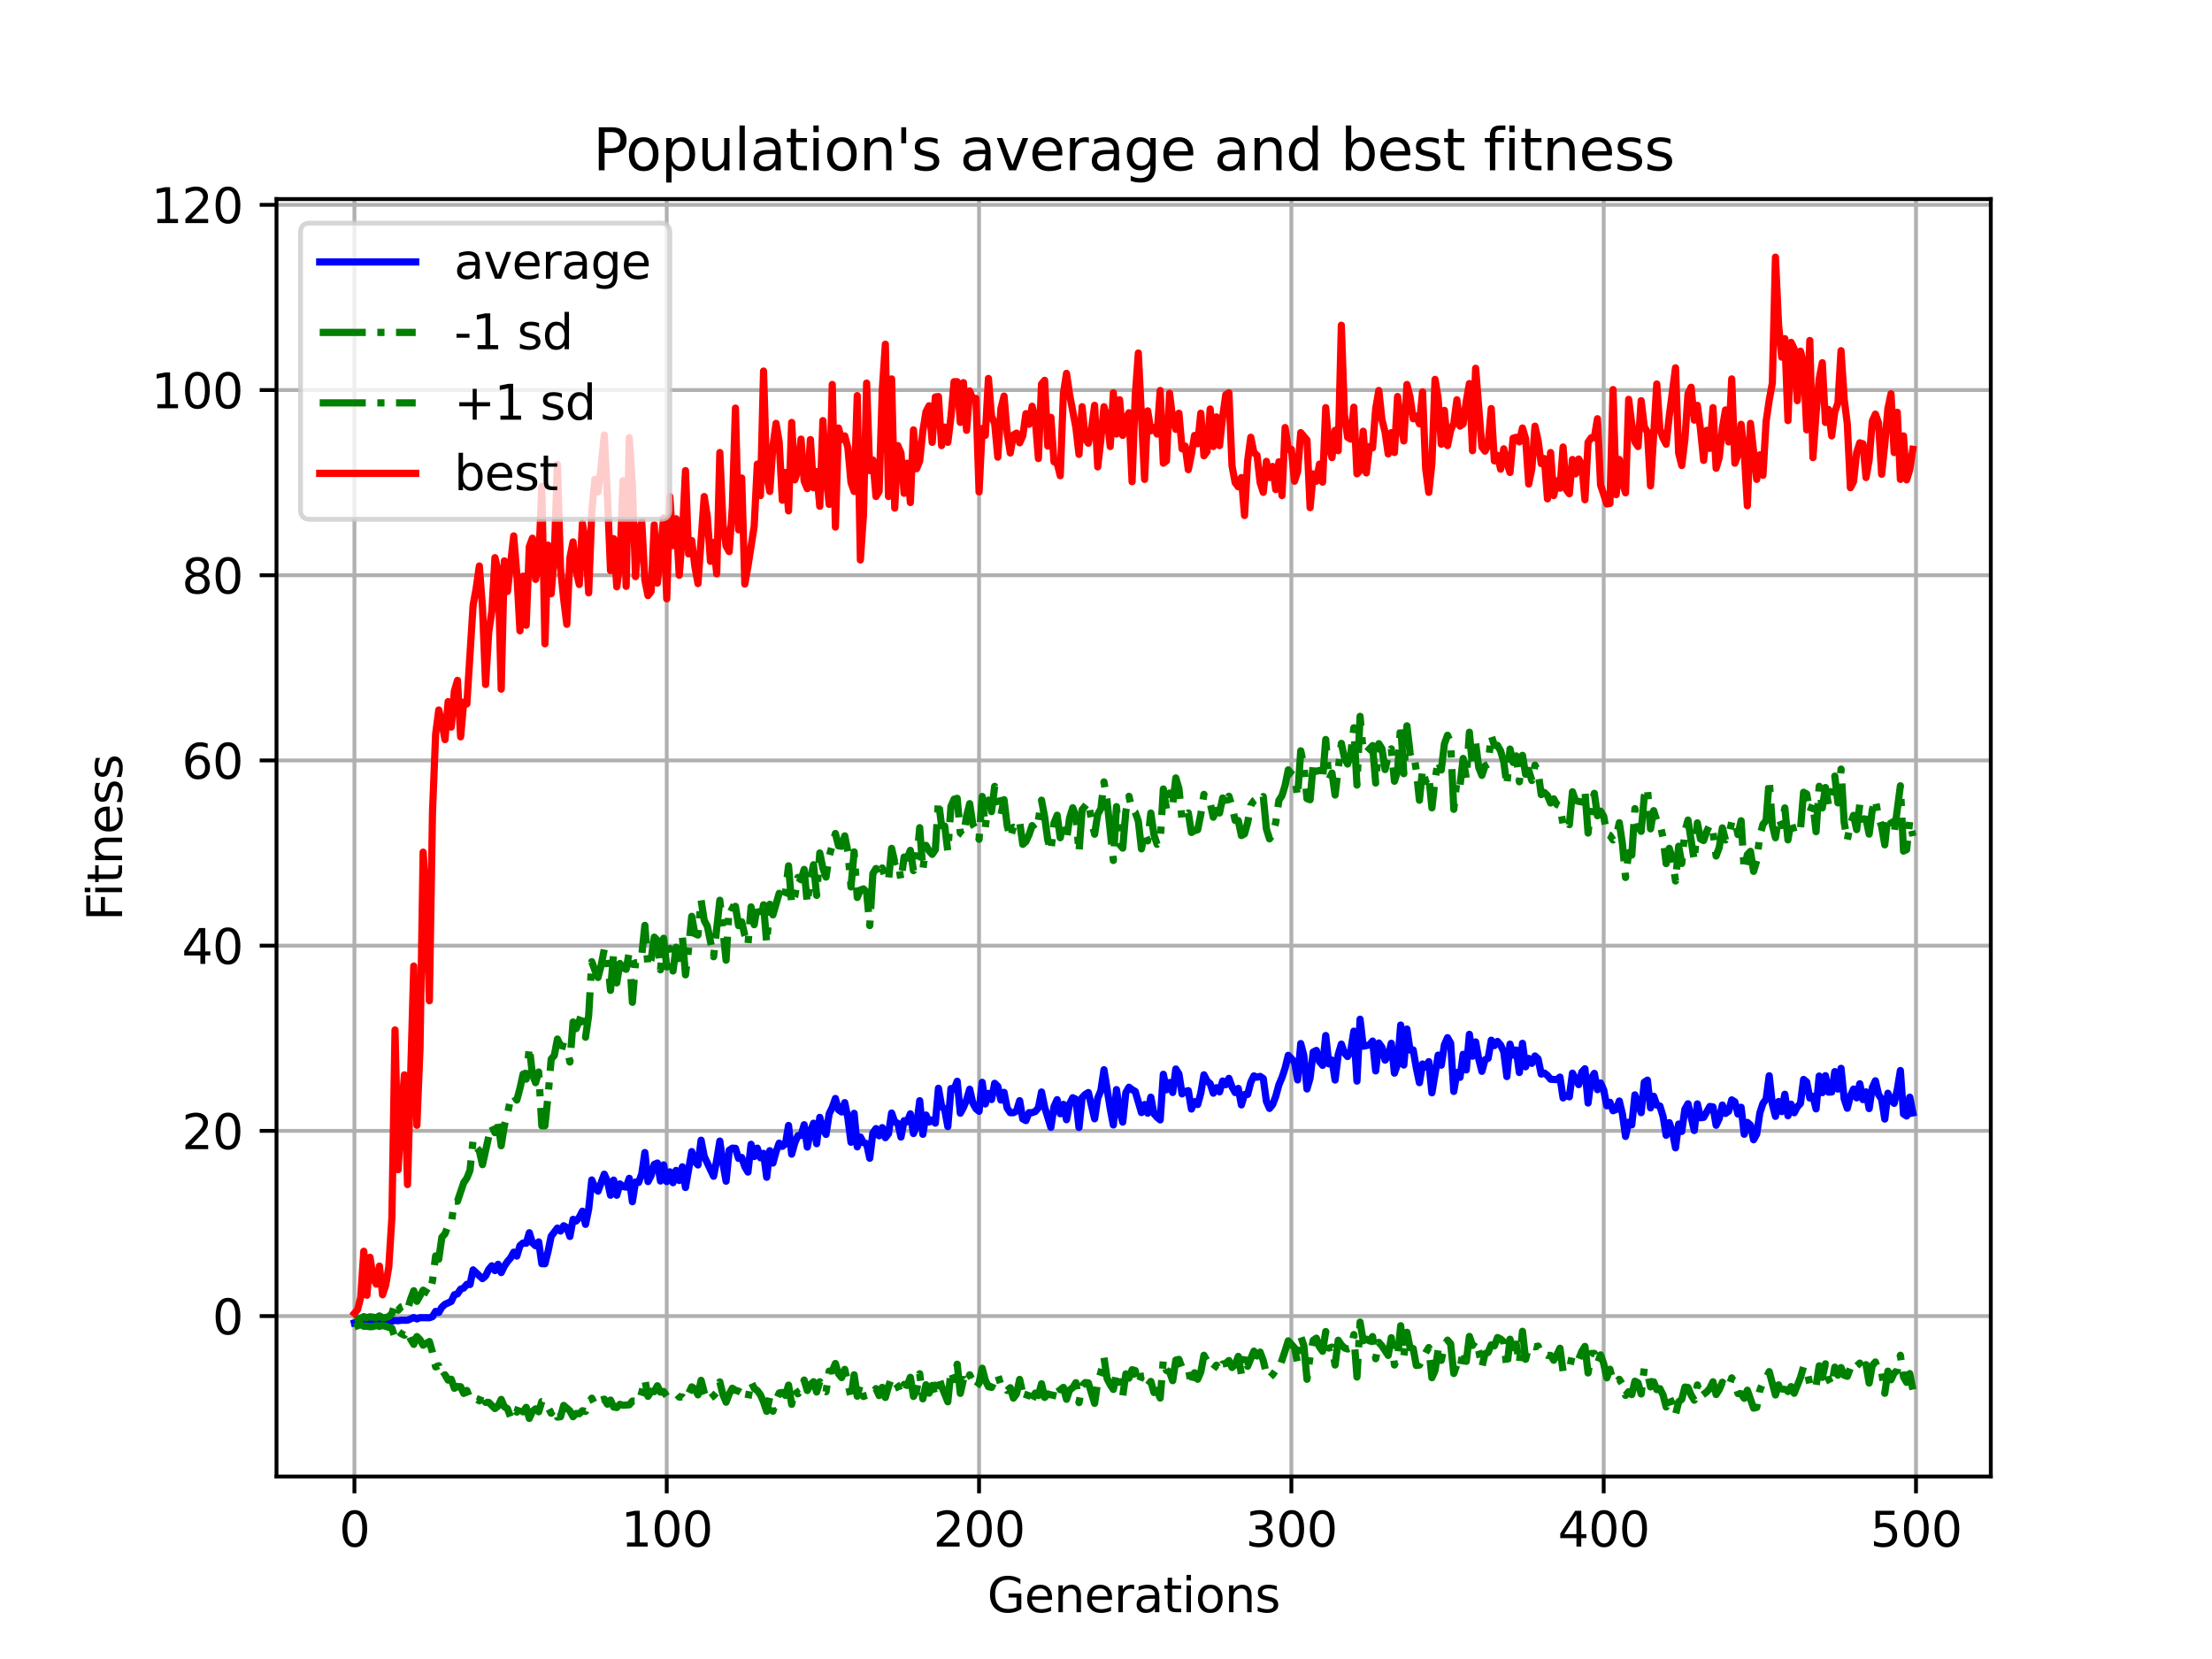 <?xml version="1.0" encoding="utf-8" standalone="no"?>
<!DOCTYPE svg PUBLIC "-//W3C//DTD SVG 1.1//EN"
  "http://www.w3.org/Graphics/SVG/1.1/DTD/svg11.dtd">
<svg xmlns:xlink="http://www.w3.org/1999/xlink" width="460.8pt" height="345.6pt" viewBox="0 0 460.8 345.6" xmlns="http://www.w3.org/2000/svg" version="1.1">
 <defs>
  <style type="text/css">*{stroke-linejoin: round; stroke-linecap: butt}</style>
 </defs>
 <g id="figure_1">
  <g id="patch_1">
   <path d="M 0 345.6 
L 460.8 345.6 
L 460.8 0 
L 0 0 
z
" style="fill: #ffffff"/>
  </g>
  <g id="axes_1">
   <g id="patch_2">
    <path d="M 57.6 307.584 
L 414.72 307.584 
L 414.72 41.472 
L 57.6 41.472 
z
" style="fill: #ffffff"/>
   </g>
   <g id="matplotlib.axis_1">
    <g id="xtick_1">
     <g id="line2d_1">
      <path d="M 73.833 307.584 
L 73.833 41.472 
" clip-path="url(#p910cb5bb8a)" style="fill: none; stroke: #b0b0b0; stroke-width: 0.8; stroke-linecap: square"/>
     </g>
     <g id="line2d_2">
      <defs>
       <path id="m37f69ce2de" d="M 0 0 
L 0 3.5 
" style="stroke: #000000; stroke-width: 0.8"/>
      </defs>
      <g>
       <use xlink:href="#m37f69ce2de" x="73.833" y="307.584" style="stroke: #000000; stroke-width: 0.8"/>
      </g>
     </g>
     <g id="text_1">
      <!-- 0 -->
      <g transform="translate(70.651 322.182) scale(0.1 -0.1)">
       <defs>
        <path id="DejaVuSans-30" d="M 2034 4250 
Q 1547 4250 1301 3770 
Q 1056 3291 1056 2328 
Q 1056 1369 1301 889 
Q 1547 409 2034 409 
Q 2525 409 2770 889 
Q 3016 1369 3016 2328 
Q 3016 3291 2770 3770 
Q 2525 4250 2034 4250 
z
M 2034 4750 
Q 2819 4750 3233 4129 
Q 3647 3509 3647 2328 
Q 3647 1150 3233 529 
Q 2819 -91 2034 -91 
Q 1250 -91 836 529 
Q 422 1150 422 2328 
Q 422 3509 836 4129 
Q 1250 4750 2034 4750 
z
" transform="scale(0.016)"/>
       </defs>
       <use xlink:href="#DejaVuSans-30"/>
      </g>
     </g>
    </g>
    <g id="xtick_2">
     <g id="line2d_3">
      <path d="M 138.894 307.584 
L 138.894 41.472 
" clip-path="url(#p910cb5bb8a)" style="fill: none; stroke: #b0b0b0; stroke-width: 0.8; stroke-linecap: square"/>
     </g>
     <g id="line2d_4">
      <g>
       <use xlink:href="#m37f69ce2de" x="138.894" y="307.584" style="stroke: #000000; stroke-width: 0.8"/>
      </g>
     </g>
     <g id="text_2">
      <!-- 100 -->
      <g transform="translate(129.35 322.182) scale(0.1 -0.1)">
       <defs>
        <path id="DejaVuSans-31" d="M 794 531 
L 1825 531 
L 1825 4091 
L 703 3866 
L 703 4441 
L 1819 4666 
L 2450 4666 
L 2450 531 
L 3481 531 
L 3481 0 
L 794 0 
L 794 531 
z
" transform="scale(0.016)"/>
       </defs>
       <use xlink:href="#DejaVuSans-31"/>
       <use xlink:href="#DejaVuSans-30" x="63.623"/>
       <use xlink:href="#DejaVuSans-30" x="127.246"/>
      </g>
     </g>
    </g>
    <g id="xtick_3">
     <g id="line2d_5">
      <path d="M 203.955 307.584 
L 203.955 41.472 
" clip-path="url(#p910cb5bb8a)" style="fill: none; stroke: #b0b0b0; stroke-width: 0.8; stroke-linecap: square"/>
     </g>
     <g id="line2d_6">
      <g>
       <use xlink:href="#m37f69ce2de" x="203.955" y="307.584" style="stroke: #000000; stroke-width: 0.8"/>
      </g>
     </g>
     <g id="text_3">
      <!-- 200 -->
      <g transform="translate(194.411 322.182) scale(0.1 -0.1)">
       <defs>
        <path id="DejaVuSans-32" d="M 1228 531 
L 3431 531 
L 3431 0 
L 469 0 
L 469 531 
Q 828 903 1448 1529 
Q 2069 2156 2228 2338 
Q 2531 2678 2651 2914 
Q 2772 3150 2772 3378 
Q 2772 3750 2511 3984 
Q 2250 4219 1831 4219 
Q 1534 4219 1204 4116 
Q 875 4013 500 3803 
L 500 4441 
Q 881 4594 1212 4672 
Q 1544 4750 1819 4750 
Q 2544 4750 2975 4387 
Q 3406 4025 3406 3419 
Q 3406 3131 3298 2873 
Q 3191 2616 2906 2266 
Q 2828 2175 2409 1742 
Q 1991 1309 1228 531 
z
" transform="scale(0.016)"/>
       </defs>
       <use xlink:href="#DejaVuSans-32"/>
       <use xlink:href="#DejaVuSans-30" x="63.623"/>
       <use xlink:href="#DejaVuSans-30" x="127.246"/>
      </g>
     </g>
    </g>
    <g id="xtick_4">
     <g id="line2d_7">
      <path d="M 269.016 307.584 
L 269.016 41.472 
" clip-path="url(#p910cb5bb8a)" style="fill: none; stroke: #b0b0b0; stroke-width: 0.8; stroke-linecap: square"/>
     </g>
     <g id="line2d_8">
      <g>
       <use xlink:href="#m37f69ce2de" x="269.016" y="307.584" style="stroke: #000000; stroke-width: 0.8"/>
      </g>
     </g>
     <g id="text_4">
      <!-- 300 -->
      <g transform="translate(259.472 322.182) scale(0.1 -0.1)">
       <defs>
        <path id="DejaVuSans-33" d="M 2597 2516 
Q 3050 2419 3304 2112 
Q 3559 1806 3559 1356 
Q 3559 666 3084 287 
Q 2609 -91 1734 -91 
Q 1441 -91 1130 -33 
Q 819 25 488 141 
L 488 750 
Q 750 597 1062 519 
Q 1375 441 1716 441 
Q 2309 441 2620 675 
Q 2931 909 2931 1356 
Q 2931 1769 2642 2001 
Q 2353 2234 1838 2234 
L 1294 2234 
L 1294 2753 
L 1863 2753 
Q 2328 2753 2575 2939 
Q 2822 3125 2822 3475 
Q 2822 3834 2567 4026 
Q 2313 4219 1838 4219 
Q 1578 4219 1281 4162 
Q 984 4106 628 3988 
L 628 4550 
Q 988 4650 1302 4700 
Q 1616 4750 1894 4750 
Q 2613 4750 3031 4423 
Q 3450 4097 3450 3541 
Q 3450 3153 3228 2886 
Q 3006 2619 2597 2516 
z
" transform="scale(0.016)"/>
       </defs>
       <use xlink:href="#DejaVuSans-33"/>
       <use xlink:href="#DejaVuSans-30" x="63.623"/>
       <use xlink:href="#DejaVuSans-30" x="127.246"/>
      </g>
     </g>
    </g>
    <g id="xtick_5">
     <g id="line2d_9">
      <path d="M 334.077 307.584 
L 334.077 41.472 
" clip-path="url(#p910cb5bb8a)" style="fill: none; stroke: #b0b0b0; stroke-width: 0.8; stroke-linecap: square"/>
     </g>
     <g id="line2d_10">
      <g>
       <use xlink:href="#m37f69ce2de" x="334.077" y="307.584" style="stroke: #000000; stroke-width: 0.8"/>
      </g>
     </g>
     <g id="text_5">
      <!-- 400 -->
      <g transform="translate(324.533 322.182) scale(0.1 -0.1)">
       <defs>
        <path id="DejaVuSans-34" d="M 2419 4116 
L 825 1625 
L 2419 1625 
L 2419 4116 
z
M 2253 4666 
L 3047 4666 
L 3047 1625 
L 3713 1625 
L 3713 1100 
L 3047 1100 
L 3047 0 
L 2419 0 
L 2419 1100 
L 313 1100 
L 313 1709 
L 2253 4666 
z
" transform="scale(0.016)"/>
       </defs>
       <use xlink:href="#DejaVuSans-34"/>
       <use xlink:href="#DejaVuSans-30" x="63.623"/>
       <use xlink:href="#DejaVuSans-30" x="127.246"/>
      </g>
     </g>
    </g>
    <g id="xtick_6">
     <g id="line2d_11">
      <path d="M 399.138 307.584 
L 399.138 41.472 
" clip-path="url(#p910cb5bb8a)" style="fill: none; stroke: #b0b0b0; stroke-width: 0.8; stroke-linecap: square"/>
     </g>
     <g id="line2d_12">
      <g>
       <use xlink:href="#m37f69ce2de" x="399.138" y="307.584" style="stroke: #000000; stroke-width: 0.8"/>
      </g>
     </g>
     <g id="text_6">
      <!-- 500 -->
      <g transform="translate(389.594 322.182) scale(0.1 -0.1)">
       <defs>
        <path id="DejaVuSans-35" d="M 691 4666 
L 3169 4666 
L 3169 4134 
L 1269 4134 
L 1269 2991 
Q 1406 3038 1543 3061 
Q 1681 3084 1819 3084 
Q 2600 3084 3056 2656 
Q 3513 2228 3513 1497 
Q 3513 744 3044 326 
Q 2575 -91 1722 -91 
Q 1428 -91 1123 -41 
Q 819 9 494 109 
L 494 744 
Q 775 591 1075 516 
Q 1375 441 1709 441 
Q 2250 441 2565 725 
Q 2881 1009 2881 1497 
Q 2881 1984 2565 2268 
Q 2250 2553 1709 2553 
Q 1456 2553 1204 2497 
Q 953 2441 691 2322 
L 691 4666 
z
" transform="scale(0.016)"/>
       </defs>
       <use xlink:href="#DejaVuSans-35"/>
       <use xlink:href="#DejaVuSans-30" x="63.623"/>
       <use xlink:href="#DejaVuSans-30" x="127.246"/>
      </g>
     </g>
    </g>
    <g id="text_7">
     <!-- Generations -->
     <g transform="translate(205.662 335.861) scale(0.1 -0.1)">
      <defs>
       <path id="DejaVuSans-47" d="M 3809 666 
L 3809 1919 
L 2778 1919 
L 2778 2438 
L 4434 2438 
L 4434 434 
Q 4069 175 3628 42 
Q 3188 -91 2688 -91 
Q 1594 -91 976 548 
Q 359 1188 359 2328 
Q 359 3472 976 4111 
Q 1594 4750 2688 4750 
Q 3144 4750 3555 4637 
Q 3966 4525 4313 4306 
L 4313 3634 
Q 3963 3931 3569 4081 
Q 3175 4231 2741 4231 
Q 1884 4231 1454 3753 
Q 1025 3275 1025 2328 
Q 1025 1384 1454 906 
Q 1884 428 2741 428 
Q 3075 428 3337 486 
Q 3600 544 3809 666 
z
" transform="scale(0.016)"/>
       <path id="DejaVuSans-65" d="M 3597 1894 
L 3597 1613 
L 953 1613 
Q 991 1019 1311 708 
Q 1631 397 2203 397 
Q 2534 397 2845 478 
Q 3156 559 3463 722 
L 3463 178 
Q 3153 47 2828 -22 
Q 2503 -91 2169 -91 
Q 1331 -91 842 396 
Q 353 884 353 1716 
Q 353 2575 817 3079 
Q 1281 3584 2069 3584 
Q 2775 3584 3186 3129 
Q 3597 2675 3597 1894 
z
M 3022 2063 
Q 3016 2534 2758 2815 
Q 2500 3097 2075 3097 
Q 1594 3097 1305 2825 
Q 1016 2553 972 2059 
L 3022 2063 
z
" transform="scale(0.016)"/>
       <path id="DejaVuSans-6e" d="M 3513 2113 
L 3513 0 
L 2938 0 
L 2938 2094 
Q 2938 2591 2744 2837 
Q 2550 3084 2163 3084 
Q 1697 3084 1428 2787 
Q 1159 2491 1159 1978 
L 1159 0 
L 581 0 
L 581 3500 
L 1159 3500 
L 1159 2956 
Q 1366 3272 1645 3428 
Q 1925 3584 2291 3584 
Q 2894 3584 3203 3211 
Q 3513 2838 3513 2113 
z
" transform="scale(0.016)"/>
       <path id="DejaVuSans-72" d="M 2631 2963 
Q 2534 3019 2420 3045 
Q 2306 3072 2169 3072 
Q 1681 3072 1420 2755 
Q 1159 2438 1159 1844 
L 1159 0 
L 581 0 
L 581 3500 
L 1159 3500 
L 1159 2956 
Q 1341 3275 1631 3429 
Q 1922 3584 2338 3584 
Q 2397 3584 2469 3576 
Q 2541 3569 2628 3553 
L 2631 2963 
z
" transform="scale(0.016)"/>
       <path id="DejaVuSans-61" d="M 2194 1759 
Q 1497 1759 1228 1600 
Q 959 1441 959 1056 
Q 959 750 1161 570 
Q 1363 391 1709 391 
Q 2188 391 2477 730 
Q 2766 1069 2766 1631 
L 2766 1759 
L 2194 1759 
z
M 3341 1997 
L 3341 0 
L 2766 0 
L 2766 531 
Q 2569 213 2275 61 
Q 1981 -91 1556 -91 
Q 1019 -91 701 211 
Q 384 513 384 1019 
Q 384 1609 779 1909 
Q 1175 2209 1959 2209 
L 2766 2209 
L 2766 2266 
Q 2766 2663 2505 2880 
Q 2244 3097 1772 3097 
Q 1472 3097 1187 3025 
Q 903 2953 641 2809 
L 641 3341 
Q 956 3463 1253 3523 
Q 1550 3584 1831 3584 
Q 2591 3584 2966 3190 
Q 3341 2797 3341 1997 
z
" transform="scale(0.016)"/>
       <path id="DejaVuSans-74" d="M 1172 4494 
L 1172 3500 
L 2356 3500 
L 2356 3053 
L 1172 3053 
L 1172 1153 
Q 1172 725 1289 603 
Q 1406 481 1766 481 
L 2356 481 
L 2356 0 
L 1766 0 
Q 1100 0 847 248 
Q 594 497 594 1153 
L 594 3053 
L 172 3053 
L 172 3500 
L 594 3500 
L 594 4494 
L 1172 4494 
z
" transform="scale(0.016)"/>
       <path id="DejaVuSans-69" d="M 603 3500 
L 1178 3500 
L 1178 0 
L 603 0 
L 603 3500 
z
M 603 4863 
L 1178 4863 
L 1178 4134 
L 603 4134 
L 603 4863 
z
" transform="scale(0.016)"/>
       <path id="DejaVuSans-6f" d="M 1959 3097 
Q 1497 3097 1228 2736 
Q 959 2375 959 1747 
Q 959 1119 1226 758 
Q 1494 397 1959 397 
Q 2419 397 2687 759 
Q 2956 1122 2956 1747 
Q 2956 2369 2687 2733 
Q 2419 3097 1959 3097 
z
M 1959 3584 
Q 2709 3584 3137 3096 
Q 3566 2609 3566 1747 
Q 3566 888 3137 398 
Q 2709 -91 1959 -91 
Q 1206 -91 779 398 
Q 353 888 353 1747 
Q 353 2609 779 3096 
Q 1206 3584 1959 3584 
z
" transform="scale(0.016)"/>
       <path id="DejaVuSans-73" d="M 2834 3397 
L 2834 2853 
Q 2591 2978 2328 3040 
Q 2066 3103 1784 3103 
Q 1356 3103 1142 2972 
Q 928 2841 928 2578 
Q 928 2378 1081 2264 
Q 1234 2150 1697 2047 
L 1894 2003 
Q 2506 1872 2764 1633 
Q 3022 1394 3022 966 
Q 3022 478 2636 193 
Q 2250 -91 1575 -91 
Q 1294 -91 989 -36 
Q 684 19 347 128 
L 347 722 
Q 666 556 975 473 
Q 1284 391 1588 391 
Q 1994 391 2212 530 
Q 2431 669 2431 922 
Q 2431 1156 2273 1281 
Q 2116 1406 1581 1522 
L 1381 1569 
Q 847 1681 609 1914 
Q 372 2147 372 2553 
Q 372 3047 722 3315 
Q 1072 3584 1716 3584 
Q 2034 3584 2315 3537 
Q 2597 3491 2834 3397 
z
" transform="scale(0.016)"/>
      </defs>
      <use xlink:href="#DejaVuSans-47"/>
      <use xlink:href="#DejaVuSans-65" x="77.49"/>
      <use xlink:href="#DejaVuSans-6e" x="139.014"/>
      <use xlink:href="#DejaVuSans-65" x="202.393"/>
      <use xlink:href="#DejaVuSans-72" x="263.916"/>
      <use xlink:href="#DejaVuSans-61" x="305.029"/>
      <use xlink:href="#DejaVuSans-74" x="366.309"/>
      <use xlink:href="#DejaVuSans-69" x="405.518"/>
      <use xlink:href="#DejaVuSans-6f" x="433.301"/>
      <use xlink:href="#DejaVuSans-6e" x="494.482"/>
      <use xlink:href="#DejaVuSans-73" x="557.861"/>
     </g>
    </g>
   </g>
   <g id="matplotlib.axis_2">
    <g id="ytick_1">
     <g id="line2d_13">
      <path d="M 57.6 274.162 
L 414.72 274.162 
" clip-path="url(#p910cb5bb8a)" style="fill: none; stroke: #b0b0b0; stroke-width: 0.8; stroke-linecap: square"/>
     </g>
     <g id="line2d_14">
      <defs>
       <path id="ma3764279d8" d="M 0 0 
L -3.5 0 
" style="stroke: #000000; stroke-width: 0.8"/>
      </defs>
      <g>
       <use xlink:href="#ma3764279d8" x="57.6" y="274.162" style="stroke: #000000; stroke-width: 0.8"/>
      </g>
     </g>
     <g id="text_8">
      <!-- 0 -->
      <g transform="translate(44.237 277.962) scale(0.1 -0.1)">
       <use xlink:href="#DejaVuSans-30"/>
      </g>
     </g>
    </g>
    <g id="ytick_2">
     <g id="line2d_15">
      <path d="M 57.6 235.58 
L 414.72 235.58 
" clip-path="url(#p910cb5bb8a)" style="fill: none; stroke: #b0b0b0; stroke-width: 0.8; stroke-linecap: square"/>
     </g>
     <g id="line2d_16">
      <g>
       <use xlink:href="#ma3764279d8" x="57.6" y="235.58" style="stroke: #000000; stroke-width: 0.8"/>
      </g>
     </g>
     <g id="text_9">
      <!-- 20 -->
      <g transform="translate(37.875 239.379) scale(0.1 -0.1)">
       <use xlink:href="#DejaVuSans-32"/>
       <use xlink:href="#DejaVuSans-30" x="63.623"/>
      </g>
     </g>
    </g>
    <g id="ytick_3">
     <g id="line2d_17">
      <path d="M 57.6 196.998 
L 414.72 196.998 
" clip-path="url(#p910cb5bb8a)" style="fill: none; stroke: #b0b0b0; stroke-width: 0.8; stroke-linecap: square"/>
     </g>
     <g id="line2d_18">
      <g>
       <use xlink:href="#ma3764279d8" x="57.6" y="196.998" style="stroke: #000000; stroke-width: 0.8"/>
      </g>
     </g>
     <g id="text_10">
      <!-- 40 -->
      <g transform="translate(37.875 200.797) scale(0.1 -0.1)">
       <use xlink:href="#DejaVuSans-34"/>
       <use xlink:href="#DejaVuSans-30" x="63.623"/>
      </g>
     </g>
    </g>
    <g id="ytick_4">
     <g id="line2d_19">
      <path d="M 57.6 158.415 
L 414.72 158.415 
" clip-path="url(#p910cb5bb8a)" style="fill: none; stroke: #b0b0b0; stroke-width: 0.8; stroke-linecap: square"/>
     </g>
     <g id="line2d_20">
      <g>
       <use xlink:href="#ma3764279d8" x="57.6" y="158.415" style="stroke: #000000; stroke-width: 0.8"/>
      </g>
     </g>
     <g id="text_11">
      <!-- 60 -->
      <g transform="translate(37.875 162.215) scale(0.1 -0.1)">
       <defs>
        <path id="DejaVuSans-36" d="M 2113 2584 
Q 1688 2584 1439 2293 
Q 1191 2003 1191 1497 
Q 1191 994 1439 701 
Q 1688 409 2113 409 
Q 2538 409 2786 701 
Q 3034 994 3034 1497 
Q 3034 2003 2786 2293 
Q 2538 2584 2113 2584 
z
M 3366 4563 
L 3366 3988 
Q 3128 4100 2886 4159 
Q 2644 4219 2406 4219 
Q 1781 4219 1451 3797 
Q 1122 3375 1075 2522 
Q 1259 2794 1537 2939 
Q 1816 3084 2150 3084 
Q 2853 3084 3261 2657 
Q 3669 2231 3669 1497 
Q 3669 778 3244 343 
Q 2819 -91 2113 -91 
Q 1303 -91 875 529 
Q 447 1150 447 2328 
Q 447 3434 972 4092 
Q 1497 4750 2381 4750 
Q 2619 4750 2861 4703 
Q 3103 4656 3366 4563 
z
" transform="scale(0.016)"/>
       </defs>
       <use xlink:href="#DejaVuSans-36"/>
       <use xlink:href="#DejaVuSans-30" x="63.623"/>
      </g>
     </g>
    </g>
    <g id="ytick_5">
     <g id="line2d_21">
      <path d="M 57.6 119.833 
L 414.72 119.833 
" clip-path="url(#p910cb5bb8a)" style="fill: none; stroke: #b0b0b0; stroke-width: 0.8; stroke-linecap: square"/>
     </g>
     <g id="line2d_22">
      <g>
       <use xlink:href="#ma3764279d8" x="57.6" y="119.833" style="stroke: #000000; stroke-width: 0.8"/>
      </g>
     </g>
     <g id="text_12">
      <!-- 80 -->
      <g transform="translate(37.875 123.632) scale(0.1 -0.1)">
       <defs>
        <path id="DejaVuSans-38" d="M 2034 2216 
Q 1584 2216 1326 1975 
Q 1069 1734 1069 1313 
Q 1069 891 1326 650 
Q 1584 409 2034 409 
Q 2484 409 2743 651 
Q 3003 894 3003 1313 
Q 3003 1734 2745 1975 
Q 2488 2216 2034 2216 
z
M 1403 2484 
Q 997 2584 770 2862 
Q 544 3141 544 3541 
Q 544 4100 942 4425 
Q 1341 4750 2034 4750 
Q 2731 4750 3128 4425 
Q 3525 4100 3525 3541 
Q 3525 3141 3298 2862 
Q 3072 2584 2669 2484 
Q 3125 2378 3379 2068 
Q 3634 1759 3634 1313 
Q 3634 634 3220 271 
Q 2806 -91 2034 -91 
Q 1263 -91 848 271 
Q 434 634 434 1313 
Q 434 1759 690 2068 
Q 947 2378 1403 2484 
z
M 1172 3481 
Q 1172 3119 1398 2916 
Q 1625 2713 2034 2713 
Q 2441 2713 2670 2916 
Q 2900 3119 2900 3481 
Q 2900 3844 2670 4047 
Q 2441 4250 2034 4250 
Q 1625 4250 1398 4047 
Q 1172 3844 1172 3481 
z
" transform="scale(0.016)"/>
       </defs>
       <use xlink:href="#DejaVuSans-38"/>
       <use xlink:href="#DejaVuSans-30" x="63.623"/>
      </g>
     </g>
    </g>
    <g id="ytick_6">
     <g id="line2d_23">
      <path d="M 57.6 81.251 
L 414.72 81.251 
" clip-path="url(#p910cb5bb8a)" style="fill: none; stroke: #b0b0b0; stroke-width: 0.8; stroke-linecap: square"/>
     </g>
     <g id="line2d_24">
      <g>
       <use xlink:href="#ma3764279d8" x="57.6" y="81.251" style="stroke: #000000; stroke-width: 0.8"/>
      </g>
     </g>
     <g id="text_13">
      <!-- 100 -->
      <g transform="translate(31.512 85.05) scale(0.1 -0.1)">
       <use xlink:href="#DejaVuSans-31"/>
       <use xlink:href="#DejaVuSans-30" x="63.623"/>
       <use xlink:href="#DejaVuSans-30" x="127.246"/>
      </g>
     </g>
    </g>
    <g id="ytick_7">
     <g id="line2d_25">
      <path d="M 57.6 42.668 
L 414.72 42.668 
" clip-path="url(#p910cb5bb8a)" style="fill: none; stroke: #b0b0b0; stroke-width: 0.8; stroke-linecap: square"/>
     </g>
     <g id="line2d_26">
      <g>
       <use xlink:href="#ma3764279d8" x="57.6" y="42.668" style="stroke: #000000; stroke-width: 0.8"/>
      </g>
     </g>
     <g id="text_14">
      <!-- 120 -->
      <g transform="translate(31.512 46.468) scale(0.1 -0.1)">
       <use xlink:href="#DejaVuSans-31"/>
       <use xlink:href="#DejaVuSans-32" x="63.623"/>
       <use xlink:href="#DejaVuSans-30" x="127.246"/>
      </g>
     </g>
    </g>
    <g id="text_15">
     <!-- Fitness -->
     <g transform="translate(25.433 191.845) rotate(-90) scale(0.1 -0.1)">
      <defs>
       <path id="DejaVuSans-46" d="M 628 4666 
L 3309 4666 
L 3309 4134 
L 1259 4134 
L 1259 2759 
L 3109 2759 
L 3109 2228 
L 1259 2228 
L 1259 0 
L 628 0 
L 628 4666 
z
" transform="scale(0.016)"/>
      </defs>
      <use xlink:href="#DejaVuSans-46"/>
      <use xlink:href="#DejaVuSans-69" x="50.27"/>
      <use xlink:href="#DejaVuSans-74" x="78.053"/>
      <use xlink:href="#DejaVuSans-6e" x="117.262"/>
      <use xlink:href="#DejaVuSans-65" x="180.641"/>
      <use xlink:href="#DejaVuSans-73" x="242.164"/>
      <use xlink:href="#DejaVuSans-73" x="294.264"/>
     </g>
    </g>
   </g>
   <g id="line2d_27">
    <path d="M 73.833 275.593 
L 75.134 275.29 
L 79.688 275.303 
L 80.989 275.331 
L 82.291 275.084 
L 82.941 275.128 
L 83.592 275.027 
L 84.893 275.025 
L 86.194 274.468 
L 86.845 274.76 
L 87.496 274.493 
L 89.447 274.512 
L 90.098 274.278 
L 90.749 273.184 
L 91.399 273.406 
L 92.05 272.305 
L 92.7 271.712 
L 94.002 271.105 
L 94.652 269.719 
L 95.303 269.535 
L 95.953 268.561 
L 96.604 268.316 
L 97.255 267.546 
L 97.905 267.592 
L 98.556 264.546 
L 99.857 265.782 
L 100.508 266.359 
L 101.158 265.806 
L 101.809 264.457 
L 102.46 263.68 
L 103.11 264.69 
L 103.761 263.377 
L 104.411 265.1 
L 105.062 263.776 
L 105.713 262.799 
L 106.363 262.056 
L 107.014 260.851 
L 107.664 261.667 
L 108.315 259.502 
L 108.966 258.936 
L 109.616 258.988 
L 110.267 256.804 
L 110.918 258.925 
L 111.568 259.519 
L 112.219 258.705 
L 112.869 263.247 
L 113.52 263.258 
L 114.171 260.677 
L 114.821 257.518 
L 116.122 255.828 
L 116.773 256.455 
L 117.424 255.342 
L 118.074 255.731 
L 118.725 257.577 
L 119.375 254.013 
L 120.026 254.364 
L 120.677 253.589 
L 121.327 252.315 
L 121.978 255.055 
L 122.629 251.892 
L 123.279 245.802 
L 123.93 247.37 
L 124.58 248.145 
L 125.882 244.601 
L 126.532 246.062 
L 127.183 248.985 
L 127.833 245.836 
L 128.484 248.99 
L 129.135 246.625 
L 129.785 247.176 
L 130.436 247.296 
L 131.086 245.469 
L 131.737 250.337 
L 132.388 246.222 
L 133.038 246.318 
L 133.689 244.546 
L 134.339 240.096 
L 134.99 246.147 
L 135.641 244.873 
L 136.291 242.565 
L 136.942 242.284 
L 137.593 246.025 
L 138.243 242.665 
L 138.894 246.145 
L 139.544 244.114 
L 140.195 246.378 
L 140.846 243.821 
L 141.496 245.917 
L 142.147 243.068 
L 142.797 247.378 
L 144.099 239.898 
L 144.749 241.921 
L 145.4 242.683 
L 146.05 237.525 
L 146.701 240.892 
L 148.653 245.037 
L 149.304 241.67 
L 149.954 237.705 
L 150.605 242.41 
L 151.255 246.064 
L 151.906 239.614 
L 152.557 239.186 
L 153.207 239.216 
L 153.858 241.318 
L 154.508 241.115 
L 155.159 243.049 
L 155.81 244.166 
L 156.46 238.379 
L 157.111 240.928 
L 157.761 239.178 
L 158.412 241.19 
L 159.063 240.264 
L 159.713 245.246 
L 160.364 239.712 
L 161.015 242.285 
L 161.665 239.938 
L 162.316 238.137 
L 162.966 238.805 
L 163.617 238.303 
L 164.268 234.451 
L 164.918 240.43 
L 165.569 238.076 
L 166.219 236.573 
L 166.87 236.532 
L 167.521 234.301 
L 168.171 238.954 
L 168.822 235.703 
L 169.472 233.984 
L 170.123 238.254 
L 170.774 232.768 
L 171.424 235.28 
L 172.075 236.321 
L 172.725 232.028 
L 173.376 230.701 
L 174.027 228.832 
L 174.677 231.195 
L 175.328 231.64 
L 175.979 229.693 
L 176.629 232.918 
L 177.28 237.961 
L 177.93 231.921 
L 178.581 238.911 
L 179.232 236.858 
L 179.882 238.046 
L 180.533 238.24 
L 181.183 241.284 
L 181.834 236.014 
L 182.485 235.099 
L 183.135 236.61 
L 183.786 234.91 
L 184.436 237.004 
L 185.087 236.166 
L 185.738 231.86 
L 186.388 233.719 
L 187.039 234.008 
L 187.69 236.87 
L 188.34 233.463 
L 188.991 233.69 
L 189.641 232.031 
L 190.292 236.139 
L 190.943 234.566 
L 191.593 229.294 
L 192.244 236.297 
L 192.894 232.281 
L 193.545 233.739 
L 194.196 233.298 
L 194.846 233.971 
L 195.497 226.706 
L 196.147 230.397 
L 196.798 231.17 
L 197.449 234.686 
L 198.099 226.765 
L 198.75 226.939 
L 199.401 225.246 
L 200.051 231.902 
L 200.702 230.702 
L 201.352 229.124 
L 202.003 226.903 
L 202.654 229.77 
L 203.304 230.96 
L 203.955 231.499 
L 204.605 225.469 
L 205.256 229.969 
L 205.907 227.777 
L 206.557 229.051 
L 207.208 225.674 
L 207.858 226.306 
L 208.509 229.168 
L 209.16 227.555 
L 209.81 230.831 
L 210.461 231.793 
L 211.112 231.795 
L 211.762 231.448 
L 212.413 229.296 
L 213.063 233.093 
L 213.714 233.445 
L 214.365 231.784 
L 215.015 231.795 
L 215.666 231.542 
L 216.316 230.778 
L 216.967 227.478 
L 217.618 230.636 
L 218.919 234.847 
L 219.569 230.531 
L 220.22 229.079 
L 220.871 232.015 
L 221.521 230.059 
L 222.172 233.257 
L 222.822 229.955 
L 223.473 228.675 
L 224.124 228.996 
L 224.774 234.875 
L 225.425 228.661 
L 226.076 227.986 
L 226.726 227.597 
L 228.027 233.063 
L 228.678 228.76 
L 229.329 227.196 
L 229.979 222.849 
L 231.28 230.94 
L 231.931 234.351 
L 232.582 226.981 
L 233.232 231.4 
L 233.883 233.762 
L 234.533 227.618 
L 235.184 226.49 
L 235.835 226.997 
L 236.485 227.361 
L 237.787 231.773 
L 238.437 230.089 
L 239.088 231.908 
L 239.738 228.568 
L 240.389 231.998 
L 241.04 232.76 
L 241.69 233.296 
L 242.341 223.796 
L 242.991 227.015 
L 243.642 225.505 
L 244.293 227.585 
L 244.943 222.694 
L 245.594 223.722 
L 246.244 227.882 
L 246.895 227.39 
L 247.546 227.199 
L 248.196 231.032 
L 248.847 229.503 
L 249.498 230.092 
L 250.148 227.73 
L 250.799 223.9 
L 251.449 225.179 
L 252.1 225.751 
L 252.751 227.732 
L 253.401 226.59 
L 254.052 227.462 
L 254.702 225.187 
L 255.353 225.959 
L 256.004 224.644 
L 256.654 226.415 
L 257.305 227.598 
L 257.955 226.744 
L 258.606 230.174 
L 259.257 228.011 
L 259.907 227.993 
L 260.558 225.459 
L 261.208 224.128 
L 261.859 224.408 
L 262.51 224.23 
L 263.16 224.681 
L 263.811 229.421 
L 264.462 230.904 
L 265.112 230.098 
L 265.763 228.389 
L 266.413 226 
L 267.064 224.453 
L 267.715 222.488 
L 268.365 219.847 
L 269.666 221.225 
L 270.317 224.966 
L 270.968 217.398 
L 271.618 219.917 
L 272.269 226.85 
L 272.919 224.553 
L 273.57 219.148 
L 274.221 218.827 
L 274.871 221.16 
L 275.522 221.93 
L 276.173 215.717 
L 276.823 221.624 
L 277.474 220.825 
L 278.124 224.989 
L 278.775 219.683 
L 279.426 217.507 
L 280.076 219.34 
L 280.727 220.093 
L 281.377 218.964 
L 282.028 214.811 
L 282.679 225.208 
L 283.329 212.321 
L 283.98 217.946 
L 285.281 217.68 
L 285.932 216.871 
L 286.582 223.087 
L 287.233 217.277 
L 287.884 218.165 
L 288.534 220.847 
L 289.185 219.948 
L 289.835 217.332 
L 290.486 223.55 
L 291.137 221.685 
L 291.787 213.536 
L 292.438 221.868 
L 293.088 214.37 
L 293.739 218.75 
L 294.39 218.72 
L 295.04 222.46 
L 295.691 225.535 
L 296.341 221.651 
L 296.992 222.29 
L 297.643 221.159 
L 298.293 227.65 
L 299.595 219.797 
L 300.245 221.899 
L 300.896 217.64 
L 301.546 216.167 
L 302.197 217.314 
L 302.848 227.364 
L 303.498 223.422 
L 304.149 224.426 
L 304.799 219.626 
L 305.45 222.887 
L 306.101 215.463 
L 306.751 220.024 
L 307.402 217.052 
L 308.052 220.637 
L 308.703 223.175 
L 309.354 220.776 
L 310.004 220.465 
L 310.655 216.693 
L 311.305 217.824 
L 311.956 216.948 
L 312.607 217.69 
L 313.257 219.098 
L 313.908 224.269 
L 314.559 217.513 
L 315.209 219.799 
L 315.86 218.742 
L 316.51 223.425 
L 317.161 217.343 
L 317.812 222.236 
L 318.462 220.491 
L 319.113 221.514 
L 319.763 219.977 
L 320.414 220.589 
L 321.065 223.747 
L 321.715 223.531 
L 322.366 224.034 
L 323.016 224.819 
L 324.318 224.916 
L 324.968 224.377 
L 325.619 228.715 
L 326.27 228.169 
L 326.92 228.49 
L 327.571 223.557 
L 328.872 225.949 
L 329.523 223.338 
L 330.173 222.644 
L 330.824 229.778 
L 331.474 224.714 
L 332.125 223.598 
L 332.776 227 
L 333.426 225.604 
L 334.077 227.052 
L 334.727 230.363 
L 335.378 229.629 
L 336.029 231.384 
L 336.679 231.124 
L 337.33 229.36 
L 337.981 232.076 
L 338.631 236.74 
L 339.282 233.77 
L 339.932 234.328 
L 340.583 228.08 
L 341.884 231.792 
L 342.535 225.45 
L 343.185 225.013 
L 343.836 230.794 
L 344.487 228.367 
L 345.137 230.22 
L 345.788 230.398 
L 346.438 232.537 
L 347.089 236.505 
L 347.74 233.869 
L 348.39 235.711 
L 349.041 239.112 
L 349.691 234.164 
L 350.342 235.692 
L 350.993 231.067 
L 351.643 229.935 
L 352.945 235.499 
L 353.595 229.96 
L 354.246 232.859 
L 354.896 232.764 
L 356.198 230.493 
L 356.848 230.593 
L 357.499 234.412 
L 358.149 233 
L 358.8 230.2 
L 359.451 231.952 
L 360.101 231.49 
L 360.752 229.126 
L 361.402 229.534 
L 362.053 232.085 
L 362.704 230.661 
L 363.354 236.285 
L 364.005 233.818 
L 364.656 234.38 
L 365.306 237.431 
L 365.957 236.246 
L 366.607 231.852 
L 367.258 229.857 
L 367.909 228.989 
L 368.559 224.099 
L 369.21 229.988 
L 369.86 232.56 
L 370.511 229.463 
L 371.162 231.575 
L 371.812 227.947 
L 372.463 232.426 
L 373.113 230.02 
L 373.764 231.813 
L 374.415 230.572 
L 375.065 229.87 
L 375.716 224.87 
L 376.367 225.402 
L 377.017 228.739 
L 377.668 228.361 
L 378.318 231.001 
L 378.969 224.159 
L 379.62 227.618 
L 380.27 224.081 
L 380.921 227.517 
L 381.571 227.479 
L 382.222 223.234 
L 382.873 226.869 
L 383.523 222.555 
L 384.174 228.902 
L 384.824 230.87 
L 385.475 228.314 
L 386.126 226.874 
L 386.776 228.7 
L 387.427 225.768 
L 388.078 229.062 
L 388.728 227.459 
L 389.379 230.941 
L 390.029 226.586 
L 390.68 225.148 
L 391.331 227.985 
L 391.981 228.993 
L 392.632 233.122 
L 393.282 227.742 
L 393.933 229.189 
L 394.584 229.844 
L 395.234 226.991 
L 395.885 223.01 
L 396.535 232.067 
L 397.186 232.484 
L 397.837 228.56 
L 398.487 231.833 
L 398.487 231.833 
" clip-path="url(#p910cb5bb8a)" style="fill: none; stroke: #0000ff; stroke-width: 1.5; stroke-linecap: square"/>
   </g>
   <g id="line2d_28">
    <path d="M 73.833 276.414 
L 75.134 275.937 
L 75.785 276.289 
L 76.435 276.274 
L 77.086 276.39 
L 77.736 276.333 
L 78.387 276.123 
L 79.038 276.307 
L 79.688 276.105 
L 81.64 276.695 
L 82.291 278.67 
L 82.941 277.306 
L 83.592 277.832 
L 84.242 278.148 
L 84.893 277.221 
L 85.544 278.968 
L 86.194 280.056 
L 86.845 278.426 
L 87.496 279.067 
L 88.146 280.231 
L 89.447 279.462 
L 90.098 281.721 
L 90.749 284.751 
L 91.399 284.496 
L 92.05 286.864 
L 92.7 286.392 
L 93.351 287.503 
L 94.002 287.312 
L 94.652 289.203 
L 95.303 288.831 
L 95.953 288.875 
L 96.604 290.271 
L 97.255 289.655 
L 97.905 291.376 
L 98.556 291.662 
L 99.207 291.424 
L 99.857 291.817 
L 100.508 290.096 
L 101.158 292.135 
L 101.809 292.141 
L 103.11 293.425 
L 103.761 292.902 
L 104.411 291.523 
L 105.062 293.048 
L 105.713 293.453 
L 106.363 295.183 
L 107.014 293.541 
L 107.664 294.169 
L 108.315 292.273 
L 108.966 294.117 
L 109.616 293.173 
L 110.267 295.488 
L 110.918 293.991 
L 111.568 293.493 
L 112.219 294.103 
L 112.869 291.968 
L 113.52 291.985 
L 114.821 294.404 
L 115.472 293.447 
L 116.122 295.206 
L 116.773 295.131 
L 117.424 292.773 
L 118.725 293.913 
L 119.375 295.133 
L 120.026 294.448 
L 120.677 294.509 
L 121.327 293.876 
L 121.978 294.027 
L 122.629 292.242 
L 123.279 291.266 
L 123.93 292.583 
L 124.58 292.659 
L 125.231 291.669 
L 125.882 291.469 
L 126.532 292.517 
L 127.183 291.661 
L 127.833 293.107 
L 128.484 293.219 
L 129.135 292.54 
L 129.785 292.736 
L 131.086 292.649 
L 131.737 291.87 
L 132.388 291.881 
L 133.038 292.158 
L 133.689 290.108 
L 134.339 287.431 
L 134.99 290.889 
L 135.641 289.834 
L 136.291 289.91 
L 136.942 288.682 
L 137.593 290.018 
L 138.243 289.873 
L 138.894 290.854 
L 140.846 290.319 
L 141.496 291.034 
L 142.147 291.009 
L 142.797 291.674 
L 144.099 288.908 
L 144.749 289.331 
L 145.4 290.576 
L 146.05 287.547 
L 146.701 290.054 
L 147.352 291.774 
L 148.653 290.769 
L 149.304 290.063 
L 149.954 287.871 
L 150.605 290.526 
L 151.255 292.1 
L 151.906 290.392 
L 152.557 289.195 
L 153.207 289.628 
L 153.858 289.805 
L 154.508 290.207 
L 155.159 291.216 
L 155.81 291.48 
L 156.46 287.837 
L 157.111 289.221 
L 157.761 289.68 
L 158.412 290.566 
L 159.063 292.052 
L 159.713 294.01 
L 160.364 291.055 
L 161.015 293.98 
L 161.665 291.716 
L 162.316 290.178 
L 162.966 290.073 
L 163.617 290.696 
L 164.268 288.541 
L 164.918 292.554 
L 165.569 289.424 
L 166.219 290.358 
L 166.87 289.79 
L 167.521 287.491 
L 168.171 289.672 
L 168.822 288.433 
L 169.472 287.827 
L 170.123 289.984 
L 170.774 287.847 
L 171.424 289.689 
L 172.075 289.929 
L 172.725 285.629 
L 173.376 285.594 
L 174.027 284.036 
L 174.677 286.18 
L 175.328 286.986 
L 175.979 285.262 
L 177.28 291.156 
L 177.93 286.387 
L 178.581 290.861 
L 179.232 288.318 
L 179.882 290.924 
L 180.533 290.615 
L 181.183 289.752 
L 181.834 290.052 
L 182.485 289.273 
L 183.135 290.721 
L 183.786 289.009 
L 184.436 291.122 
L 185.087 288.845 
L 185.738 286.994 
L 187.039 288.758 
L 187.69 290.373 
L 188.34 288.394 
L 188.991 288.612 
L 189.641 286.919 
L 190.292 290.908 
L 190.943 289.625 
L 191.593 286.172 
L 192.244 291.409 
L 192.894 288.466 
L 193.545 290.224 
L 194.196 288.615 
L 194.846 290.929 
L 195.497 286.607 
L 196.147 288.79 
L 197.449 292.019 
L 198.099 285.543 
L 198.75 287.394 
L 199.401 284.186 
L 200.051 290.269 
L 200.702 287.366 
L 201.352 288.251 
L 202.003 286.394 
L 203.304 289.05 
L 203.955 288.153 
L 204.605 285.024 
L 205.256 287.529 
L 205.907 288.872 
L 206.557 289.026 
L 207.208 287.537 
L 207.858 286.404 
L 208.509 288.533 
L 209.16 288.519 
L 209.81 289.67 
L 210.461 289.089 
L 211.112 291.263 
L 211.762 290.377 
L 212.413 287.354 
L 213.063 290.29 
L 213.714 291.569 
L 214.365 289.677 
L 215.015 291.603 
L 215.666 290.206 
L 216.316 290.709 
L 216.967 288.264 
L 217.618 291.112 
L 218.268 290.363 
L 218.919 292.452 
L 219.569 289.599 
L 220.22 288.337 
L 220.871 289.509 
L 221.521 289.008 
L 222.172 291.499 
L 222.822 289.553 
L 223.473 289.082 
L 224.124 288.034 
L 224.774 292.2 
L 225.425 288.64 
L 226.076 288.009 
L 226.726 288.083 
L 228.027 292.343 
L 228.678 287.893 
L 229.329 285.919 
L 229.979 282.814 
L 230.63 287.188 
L 231.28 288.441 
L 231.931 289.45 
L 232.582 285.93 
L 233.232 286.888 
L 233.883 290.839 
L 234.533 286.198 
L 235.184 287.097 
L 235.835 285.337 
L 236.485 285.512 
L 237.136 288.389 
L 237.787 286.708 
L 238.437 286.613 
L 239.088 288.647 
L 239.738 287.775 
L 240.389 290.081 
L 241.04 289.63 
L 241.69 291.248 
L 242.341 283.233 
L 242.991 285.488 
L 243.642 285.802 
L 244.293 287.621 
L 244.943 283.332 
L 245.594 283.176 
L 246.244 284.967 
L 246.895 284.86 
L 247.546 285.053 
L 248.196 288.639 
L 248.847 285.967 
L 249.498 287.328 
L 250.148 285.815 
L 250.799 282.325 
L 251.449 283.495 
L 252.1 284.243 
L 252.751 285.221 
L 253.401 284.376 
L 254.052 285.556 
L 254.702 284.148 
L 255.353 284.043 
L 256.004 283.416 
L 256.654 284.873 
L 257.305 284.281 
L 257.955 282.557 
L 258.606 286.282 
L 259.257 282.303 
L 259.907 284.625 
L 261.208 281.456 
L 261.859 282.474 
L 262.51 281.667 
L 263.16 283.429 
L 263.811 286.187 
L 264.462 287.057 
L 265.112 286.376 
L 265.763 285.462 
L 266.413 285.258 
L 267.715 281.376 
L 268.365 279.322 
L 269.666 280.767 
L 270.317 283.994 
L 270.968 278.386 
L 271.618 280.309 
L 272.269 287.332 
L 272.919 282.502 
L 273.57 279.214 
L 274.221 278.763 
L 274.871 280.596 
L 275.522 281.493 
L 276.173 277.383 
L 276.823 280.836 
L 277.474 280.627 
L 278.124 284.358 
L 278.775 279.196 
L 279.426 280.156 
L 280.076 280.808 
L 280.727 281.026 
L 281.377 280.818 
L 282.028 278.016 
L 282.679 286.866 
L 283.329 275.422 
L 283.98 279.308 
L 284.63 278.966 
L 285.281 279.328 
L 285.932 278.428 
L 286.582 283.051 
L 287.233 279.64 
L 287.884 280.376 
L 289.185 282.354 
L 289.835 278.666 
L 290.486 284.351 
L 291.137 282.718 
L 291.787 276.166 
L 292.438 282.56 
L 293.088 277.54 
L 293.739 280.75 
L 294.39 280.925 
L 295.04 284.456 
L 295.691 284.362 
L 296.992 281.79 
L 297.643 280.716 
L 298.293 287.004 
L 298.944 285.519 
L 299.595 281.171 
L 300.245 283.394 
L 300.896 280.331 
L 301.546 279.173 
L 302.197 279.947 
L 302.848 286.129 
L 303.498 284.257 
L 304.149 285.194 
L 304.799 281.262 
L 305.45 283.601 
L 306.101 278.39 
L 306.751 280.28 
L 307.402 279.323 
L 308.052 281.39 
L 308.703 284.822 
L 309.354 281.996 
L 310.004 281.741 
L 310.655 280.146 
L 311.305 280.372 
L 311.956 278.63 
L 312.607 278.942 
L 313.257 279.529 
L 313.908 284.922 
L 314.559 278.98 
L 315.209 280.765 
L 315.86 280.013 
L 316.51 283.988 
L 317.161 277.334 
L 317.812 283.172 
L 318.462 280.496 
L 319.113 280.425 
L 319.763 280.574 
L 320.414 280.41 
L 321.065 281.958 
L 321.715 281.978 
L 322.366 282.355 
L 323.016 282.354 
L 323.667 283.37 
L 324.318 282.246 
L 324.968 280.864 
L 325.619 285.676 
L 326.92 285.186 
L 327.571 282.177 
L 328.221 282.756 
L 328.872 283.161 
L 329.523 281.504 
L 330.173 280.482 
L 330.824 286.013 
L 331.474 281.957 
L 332.125 281.932 
L 332.776 284.067 
L 333.426 282.243 
L 334.077 284.065 
L 334.727 287.033 
L 335.378 285.238 
L 336.029 287.78 
L 336.679 287.917 
L 337.33 287.337 
L 337.981 288.363 
L 338.631 290.685 
L 339.282 289.914 
L 339.932 290.521 
L 340.583 287.714 
L 341.234 288.075 
L 341.884 290.396 
L 342.535 285.057 
L 343.185 285.889 
L 343.836 288.919 
L 344.487 287.864 
L 345.137 289.487 
L 345.788 289.278 
L 346.438 290.575 
L 347.089 293.098 
L 347.74 291.014 
L 348.39 292.553 
L 349.041 294.694 
L 349.691 292.038 
L 350.342 291.508 
L 350.993 288.943 
L 351.643 289.038 
L 352.294 290.619 
L 352.945 291.686 
L 353.595 288.504 
L 354.246 290.936 
L 355.547 289.951 
L 356.198 289.203 
L 356.848 287.848 
L 357.499 290.504 
L 358.149 289.482 
L 358.8 287.937 
L 359.451 288.925 
L 360.101 288.86 
L 360.752 287.037 
L 361.402 288.179 
L 362.053 290.302 
L 362.704 290.345 
L 363.354 291.301 
L 364.005 289.601 
L 365.306 293.341 
L 365.957 293.195 
L 366.607 289.633 
L 367.258 287.985 
L 367.909 287.044 
L 368.559 285.733 
L 369.86 290.597 
L 370.511 288.492 
L 371.162 291.176 
L 371.812 287.595 
L 372.463 289.884 
L 373.113 288.847 
L 373.764 290.245 
L 375.065 286.964 
L 375.716 284.7 
L 376.367 285.4 
L 377.017 288.334 
L 377.668 289.273 
L 378.318 288.739 
L 378.969 284.519 
L 379.62 286.927 
L 380.27 284.108 
L 380.921 287.285 
L 381.571 288.54 
L 382.222 284.794 
L 382.873 286.473 
L 383.523 284.893 
L 384.174 286.486 
L 384.824 286.721 
L 385.475 284.981 
L 386.126 283.899 
L 386.776 284.574 
L 387.427 283.957 
L 388.078 285.668 
L 388.728 284.278 
L 389.379 288.122 
L 390.029 284.457 
L 390.68 283.725 
L 391.331 285.74 
L 391.981 285.808 
L 392.632 290.249 
L 393.282 285.633 
L 393.933 287.433 
L 394.584 286.031 
L 395.234 285.503 
L 395.885 282.328 
L 396.535 286.832 
L 397.186 287.971 
L 397.837 286.145 
L 398.487 289.476 
L 398.487 289.476 
" clip-path="url(#p910cb5bb8a)" style="fill: none; stroke-dasharray: 9.6,2.4,1.5,2.4; stroke-dashoffset: 0; stroke: #008000; stroke-width: 1.5"/>
   </g>
   <g id="line2d_29">
    <path d="M 73.833 274.771 
L 75.134 274.643 
L 75.785 274.281 
L 76.435 274.495 
L 77.086 274.305 
L 78.387 274.489 
L 79.038 274.13 
L 79.688 274.5 
L 80.339 274.457 
L 80.989 274.291 
L 81.64 273.63 
L 82.291 271.499 
L 82.941 272.951 
L 83.592 272.222 
L 84.242 271.981 
L 84.893 272.829 
L 85.544 270.622 
L 86.194 268.88 
L 86.845 271.094 
L 88.146 268.766 
L 89.447 269.561 
L 90.098 266.835 
L 90.749 261.616 
L 91.399 262.315 
L 92.05 257.746 
L 92.7 257.032 
L 93.351 255.33 
L 94.002 254.898 
L 94.652 250.236 
L 95.303 250.239 
L 96.604 246.36 
L 97.255 245.438 
L 97.905 243.807 
L 98.556 237.429 
L 99.207 239.003 
L 99.857 239.748 
L 100.508 242.623 
L 101.809 236.774 
L 102.46 234.588 
L 103.11 235.955 
L 103.761 233.853 
L 104.411 238.677 
L 105.062 234.503 
L 105.713 232.144 
L 106.363 228.93 
L 107.014 228.161 
L 107.664 229.165 
L 108.315 226.73 
L 108.966 223.755 
L 109.616 224.804 
L 110.267 218.121 
L 110.918 223.86 
L 111.568 225.545 
L 112.219 223.308 
L 112.869 234.527 
L 113.52 234.53 
L 114.171 228.244 
L 114.821 220.633 
L 115.472 219.867 
L 116.122 216.451 
L 116.773 217.779 
L 118.074 218.144 
L 118.725 221.241 
L 119.375 212.894 
L 120.026 214.28 
L 120.677 212.669 
L 121.327 210.753 
L 121.978 216.083 
L 122.629 211.543 
L 123.279 200.337 
L 123.93 202.156 
L 124.58 203.632 
L 125.231 201.091 
L 125.882 197.734 
L 126.532 199.607 
L 127.183 206.309 
L 127.833 198.565 
L 128.484 204.761 
L 129.135 200.71 
L 129.785 201.617 
L 130.436 201.93 
L 131.086 198.289 
L 131.737 208.803 
L 132.388 200.563 
L 133.038 200.477 
L 133.689 198.985 
L 134.339 192.762 
L 134.99 201.404 
L 135.641 199.912 
L 136.291 195.22 
L 136.942 195.887 
L 137.593 202.031 
L 138.243 195.456 
L 138.894 201.436 
L 139.544 197.59 
L 140.195 202.273 
L 140.846 197.324 
L 141.496 200.8 
L 142.147 195.126 
L 142.797 203.082 
L 143.448 197.613 
L 144.099 190.888 
L 144.749 194.511 
L 145.4 194.789 
L 146.05 187.504 
L 146.701 191.731 
L 147.352 192.956 
L 148.653 199.305 
L 149.954 187.538 
L 151.255 200.027 
L 151.906 188.836 
L 152.557 189.177 
L 153.207 188.805 
L 153.858 192.832 
L 154.508 192.023 
L 155.159 194.883 
L 155.81 196.853 
L 156.46 188.921 
L 157.111 192.635 
L 157.761 188.676 
L 158.412 191.814 
L 159.063 188.476 
L 159.713 196.481 
L 160.364 188.368 
L 161.015 190.59 
L 162.316 186.097 
L 162.966 187.536 
L 163.617 185.91 
L 164.268 180.361 
L 164.918 188.305 
L 165.569 186.727 
L 166.219 182.788 
L 166.87 183.273 
L 167.521 181.111 
L 168.171 188.237 
L 168.822 182.973 
L 169.472 180.14 
L 170.123 186.525 
L 170.774 177.688 
L 171.424 180.87 
L 172.075 182.713 
L 172.725 178.428 
L 174.027 173.628 
L 174.677 176.21 
L 175.328 176.294 
L 175.979 174.125 
L 176.629 177.397 
L 177.28 184.766 
L 177.93 177.454 
L 178.581 186.962 
L 179.232 185.398 
L 179.882 185.168 
L 180.533 185.865 
L 181.183 192.815 
L 181.834 181.976 
L 182.485 180.925 
L 183.135 182.499 
L 183.786 180.81 
L 184.436 182.887 
L 185.087 183.487 
L 185.738 176.726 
L 186.388 179.565 
L 187.039 179.259 
L 187.69 183.366 
L 188.34 178.533 
L 188.991 178.769 
L 189.641 177.143 
L 190.292 181.37 
L 190.943 179.507 
L 191.593 172.415 
L 192.244 181.184 
L 192.894 176.096 
L 193.545 177.253 
L 194.196 177.98 
L 194.846 177.012 
L 195.497 166.805 
L 196.147 172.004 
L 196.798 172.068 
L 197.449 177.354 
L 198.099 167.987 
L 198.75 166.485 
L 199.401 166.306 
L 200.051 173.535 
L 200.702 174.039 
L 201.352 169.998 
L 202.003 167.411 
L 202.654 171.751 
L 203.304 172.87 
L 203.955 174.844 
L 204.605 165.915 
L 205.256 172.409 
L 205.907 166.682 
L 206.557 169.076 
L 207.208 163.812 
L 207.858 166.207 
L 208.509 169.803 
L 209.16 166.591 
L 209.81 171.992 
L 210.461 174.496 
L 211.112 172.326 
L 211.762 172.519 
L 212.413 171.238 
L 213.063 175.896 
L 213.714 175.321 
L 214.365 173.891 
L 215.015 171.988 
L 215.666 172.878 
L 216.316 170.846 
L 216.967 166.692 
L 217.618 170.161 
L 218.268 175.01 
L 218.919 177.242 
L 219.569 171.463 
L 220.22 169.821 
L 220.871 174.521 
L 221.521 171.111 
L 222.172 175.016 
L 222.822 170.357 
L 223.473 168.268 
L 224.124 169.959 
L 224.774 177.55 
L 225.425 168.682 
L 226.726 167.112 
L 227.377 170.887 
L 228.027 173.783 
L 228.678 169.628 
L 229.329 168.472 
L 229.979 162.884 
L 230.63 166.957 
L 231.931 179.252 
L 232.582 168.033 
L 233.232 175.912 
L 233.883 176.686 
L 234.533 169.039 
L 235.184 165.883 
L 235.835 168.657 
L 236.485 169.211 
L 237.136 171.049 
L 237.787 176.838 
L 238.437 173.566 
L 239.088 175.169 
L 239.738 169.362 
L 240.389 173.914 
L 241.04 175.891 
L 241.69 175.344 
L 242.341 164.359 
L 242.991 168.541 
L 243.642 165.208 
L 244.293 167.549 
L 244.943 162.056 
L 245.594 164.268 
L 246.244 170.796 
L 246.895 169.92 
L 247.546 169.344 
L 248.196 173.426 
L 248.847 173.038 
L 249.498 172.857 
L 250.148 169.646 
L 250.799 165.476 
L 251.449 166.863 
L 252.1 167.26 
L 252.751 170.244 
L 253.401 168.804 
L 254.052 169.368 
L 254.702 166.226 
L 255.353 167.874 
L 256.004 165.872 
L 256.654 167.957 
L 257.305 170.915 
L 257.955 170.932 
L 258.606 174.066 
L 259.257 173.718 
L 259.907 171.36 
L 260.558 167.749 
L 261.208 166.8 
L 261.859 166.343 
L 262.51 166.793 
L 263.16 165.932 
L 263.811 172.655 
L 264.462 174.752 
L 265.112 173.821 
L 265.763 171.315 
L 266.413 166.742 
L 267.064 165.752 
L 267.715 163.601 
L 268.365 160.371 
L 269.016 161.171 
L 269.666 161.683 
L 270.317 165.937 
L 270.968 156.411 
L 271.618 159.524 
L 272.269 166.368 
L 272.919 166.604 
L 273.57 159.083 
L 274.221 158.892 
L 274.871 161.725 
L 275.522 162.367 
L 276.173 154.051 
L 276.823 162.412 
L 277.474 161.024 
L 278.124 165.619 
L 279.426 154.857 
L 280.076 157.871 
L 280.727 159.161 
L 281.377 157.11 
L 282.028 151.607 
L 282.679 163.551 
L 283.329 149.221 
L 283.98 156.584 
L 284.63 156.721 
L 285.932 155.314 
L 286.582 163.123 
L 287.233 154.915 
L 287.884 155.954 
L 288.534 160.315 
L 289.185 157.541 
L 289.835 155.998 
L 290.486 162.749 
L 291.137 160.653 
L 291.787 150.906 
L 292.438 161.176 
L 293.088 151.201 
L 293.739 156.75 
L 294.39 156.514 
L 295.04 160.464 
L 295.691 166.708 
L 296.341 160.321 
L 296.992 162.789 
L 297.643 161.602 
L 298.293 168.296 
L 298.944 162.493 
L 299.595 158.423 
L 300.245 160.404 
L 300.896 154.95 
L 301.546 153.161 
L 302.197 154.681 
L 302.848 168.6 
L 303.498 162.587 
L 304.149 163.658 
L 304.799 157.991 
L 305.45 162.173 
L 306.101 152.535 
L 306.751 159.768 
L 307.402 154.781 
L 308.052 159.883 
L 308.703 161.528 
L 309.354 159.556 
L 310.004 159.189 
L 310.655 153.239 
L 311.305 155.276 
L 311.956 155.267 
L 312.607 156.437 
L 313.257 158.667 
L 313.908 163.616 
L 314.559 156.045 
L 315.209 158.833 
L 315.86 157.471 
L 316.51 162.861 
L 317.161 157.353 
L 317.812 161.301 
L 318.462 160.487 
L 319.113 162.602 
L 319.763 159.38 
L 320.414 160.767 
L 321.065 165.537 
L 321.715 165.084 
L 322.366 165.713 
L 323.016 167.285 
L 323.667 166.412 
L 324.318 167.586 
L 324.968 167.891 
L 325.619 171.754 
L 326.27 170.864 
L 326.92 171.794 
L 327.571 164.937 
L 328.872 168.737 
L 329.523 165.172 
L 330.173 164.806 
L 330.824 173.543 
L 331.474 167.471 
L 332.125 165.264 
L 332.776 169.934 
L 333.426 168.964 
L 334.077 170.04 
L 334.727 173.693 
L 335.378 174.021 
L 336.029 174.987 
L 336.679 174.331 
L 337.33 171.384 
L 337.981 175.788 
L 338.631 182.795 
L 339.282 177.627 
L 339.932 178.134 
L 340.583 168.446 
L 341.234 172.153 
L 341.884 173.189 
L 342.535 165.843 
L 343.185 164.138 
L 343.836 172.669 
L 344.487 168.87 
L 345.137 170.954 
L 345.788 171.517 
L 346.438 174.499 
L 347.089 179.913 
L 347.74 176.724 
L 348.39 178.868 
L 349.041 183.53 
L 349.691 176.289 
L 350.342 179.876 
L 350.993 173.191 
L 351.643 170.832 
L 352.945 179.312 
L 353.595 171.416 
L 354.246 174.782 
L 354.896 175.103 
L 355.547 173.162 
L 356.198 171.783 
L 356.848 173.338 
L 357.499 178.32 
L 358.149 176.519 
L 358.8 172.464 
L 359.451 174.98 
L 360.101 174.119 
L 360.752 171.216 
L 361.402 170.89 
L 362.053 173.867 
L 362.704 170.976 
L 363.354 181.27 
L 364.005 178.035 
L 364.656 177.349 
L 365.306 181.52 
L 365.957 179.296 
L 366.607 174.071 
L 367.258 171.728 
L 367.909 170.934 
L 368.559 162.465 
L 369.21 171.875 
L 369.86 174.522 
L 370.511 170.433 
L 371.162 171.974 
L 371.812 168.3 
L 372.463 174.968 
L 373.113 171.193 
L 373.764 173.381 
L 374.415 172.497 
L 375.065 172.775 
L 375.716 165.04 
L 376.367 165.404 
L 377.017 169.144 
L 377.668 167.45 
L 378.318 173.263 
L 378.969 163.799 
L 379.62 168.308 
L 380.27 164.054 
L 380.921 167.749 
L 381.571 166.419 
L 382.222 161.674 
L 382.873 167.266 
L 383.523 160.218 
L 384.174 171.318 
L 384.824 175.019 
L 385.475 171.648 
L 386.126 169.849 
L 386.776 172.825 
L 387.427 167.579 
L 388.078 172.456 
L 388.728 170.641 
L 389.379 173.761 
L 390.029 168.715 
L 390.68 166.57 
L 391.331 170.23 
L 391.981 172.179 
L 392.632 175.995 
L 393.282 169.851 
L 393.933 170.946 
L 394.584 173.656 
L 395.885 163.692 
L 396.535 177.302 
L 397.186 176.997 
L 397.837 170.974 
L 398.487 174.189 
L 398.487 174.189 
" clip-path="url(#p910cb5bb8a)" style="fill: none; stroke-dasharray: 9.6,2.4,1.5,2.4; stroke-dashoffset: 0; stroke: #008000; stroke-width: 1.5"/>
   </g>
   <g id="line2d_30">
    <path d="M 73.833 273.584 
L 74.483 272.812 
L 75.134 270.304 
L 75.785 260.659 
L 76.435 269.822 
L 77.086 261.913 
L 77.736 266.35 
L 78.387 267.507 
L 79.038 263.745 
L 79.688 269.725 
L 80.339 267.796 
L 80.989 263.938 
L 81.64 253.617 
L 82.291 214.553 
L 82.941 243.682 
L 83.592 232.204 
L 84.242 223.909 
L 84.893 246.769 
L 86.194 201.242 
L 86.845 234.423 
L 87.496 218.411 
L 88.146 177.514 
L 88.797 187.642 
L 89.447 208.476 
L 90.098 169.122 
L 90.749 152.917 
L 91.399 147.902 
L 92.05 150.506 
L 92.7 154.075 
L 93.351 146.166 
L 94.002 151.471 
L 94.652 143.947 
L 95.303 141.729 
L 95.953 153.496 
L 96.604 146.262 
L 97.255 146.648 
L 98.556 126.103 
L 99.207 122.437 
L 99.857 117.904 
L 100.508 126.489 
L 101.158 142.597 
L 101.809 131.697 
L 102.46 127.357 
L 103.11 116.168 
L 103.761 118.965 
L 104.411 143.561 
L 105.062 116.843 
L 105.713 123.209 
L 107.014 111.634 
L 107.664 119.544 
L 108.315 131.408 
L 108.966 120.026 
L 109.616 130.25 
L 110.267 113.853 
L 110.918 112.117 
L 111.568 120.701 
L 112.219 117.325 
L 112.869 101.314 
L 113.52 134.109 
L 114.171 113.564 
L 114.821 123.691 
L 115.472 115.3 
L 116.122 96.78 
L 116.773 118.386 
L 117.424 124.849 
L 118.074 130.057 
L 118.725 116.168 
L 119.375 112.888 
L 120.026 118.869 
L 120.677 121.762 
L 121.327 109.03 
L 121.978 112.792 
L 122.629 123.498 
L 123.279 106.619 
L 123.93 99.867 
L 124.58 102.471 
L 125.231 97.166 
L 125.882 90.607 
L 126.532 103.243 
L 127.183 118.869 
L 127.833 112.213 
L 128.484 122.245 
L 129.135 117.325 
L 129.785 100.156 
L 130.436 122.148 
L 131.086 91.186 
L 131.737 100.928 
L 132.388 120.123 
L 133.038 111.441 
L 133.689 108.644 
L 134.339 120.894 
L 134.99 124.077 
L 135.641 123.209 
L 136.291 109.319 
L 136.942 121.473 
L 138.243 107.873 
L 138.894 124.752 
L 139.544 103.436 
L 140.195 113.66 
L 140.846 108.066 
L 141.496 119.833 
L 142.147 111.441 
L 142.797 98.034 
L 143.448 115.396 
L 144.099 112.599 
L 144.749 118 
L 145.4 121.569 
L 146.701 103.436 
L 147.352 107.68 
L 148.002 116.939 
L 148.653 112.985 
L 149.304 119.544 
L 149.954 94.272 
L 150.605 109.127 
L 151.255 113.756 
L 151.906 114.914 
L 152.557 105.654 
L 153.207 85.013 
L 153.858 110.38 
L 154.508 99.577 
L 155.159 121.666 
L 155.81 118 
L 157.111 109.609 
L 157.761 96.684 
L 158.412 103.243 
L 159.063 77.296 
L 159.713 99.095 
L 160.364 102.375 
L 161.015 92.922 
L 161.665 88.196 
L 162.316 92.054 
L 162.966 104.207 
L 163.617 98.42 
L 164.268 106.426 
L 164.918 88.003 
L 165.569 99.963 
L 166.219 97.938 
L 166.87 91.475 
L 167.521 100.253 
L 168.171 101.796 
L 168.822 91.572 
L 169.472 101.603 
L 170.123 98.227 
L 170.774 105.461 
L 171.424 87.617 
L 172.075 98.709 
L 172.725 105.075 
L 173.376 80.093 
L 174.027 109.802 
L 174.677 89.16 
L 175.328 91.572 
L 175.979 90.8 
L 176.629 93.308 
L 177.28 100.542 
L 177.93 102.375 
L 178.581 82.408 
L 179.232 116.65 
L 179.882 107.197 
L 180.533 79.804 
L 181.183 98.034 
L 181.834 95.816 
L 182.485 103.436 
L 183.135 102.375 
L 183.786 81.347 
L 184.436 71.702 
L 185.087 103.436 
L 185.738 78.936 
L 186.388 105.847 
L 187.039 92.826 
L 187.69 94.369 
L 188.34 102.76 
L 188.991 96.491 
L 189.641 104.69 
L 190.292 89.546 
L 190.943 97.648 
L 191.593 96.009 
L 192.244 89.835 
L 192.894 85.784 
L 193.545 84.53 
L 194.196 92.15 
L 194.846 82.698 
L 195.497 82.601 
L 196.147 92.826 
L 196.798 88.967 
L 197.449 92.15 
L 198.099 86.845 
L 198.75 79.515 
L 199.401 79.515 
L 200.051 88.003 
L 200.702 79.708 
L 201.352 89.642 
L 202.003 81.444 
L 202.654 83.18 
L 203.304 82.987 
L 203.955 102.471 
L 204.605 89.257 
L 205.256 90.703 
L 205.907 78.839 
L 206.557 86.749 
L 207.208 88.196 
L 207.858 95.237 
L 208.509 85.109 
L 209.16 82.505 
L 209.81 90.221 
L 210.461 94.369 
L 211.112 90.607 
L 211.762 90.221 
L 212.413 92.247 
L 213.063 90.8 
L 213.714 86.17 
L 214.365 88.389 
L 215.015 84.627 
L 215.666 87.328 
L 216.316 95.526 
L 216.967 79.997 
L 217.618 79.225 
L 218.268 92.922 
L 218.919 86.942 
L 219.569 96.201 
L 220.22 96.491 
L 220.871 99.095 
L 221.521 82.022 
L 222.172 77.778 
L 222.822 82.215 
L 224.124 89.064 
L 224.774 94.658 
L 225.425 84.723 
L 226.076 91.379 
L 226.726 92.343 
L 227.377 89.353 
L 228.027 84.434 
L 228.678 97.262 
L 229.329 91.572 
L 229.979 84.723 
L 230.63 87.038 
L 231.28 93.018 
L 231.931 81.83 
L 232.582 90.414 
L 233.232 83.276 
L 233.883 90.703 
L 234.533 87.231 
L 235.184 85.977 
L 235.835 100.349 
L 236.485 82.505 
L 237.136 73.534 
L 238.437 99.867 
L 239.088 85.591 
L 239.738 89.739 
L 240.389 89.064 
L 241.04 90.414 
L 241.69 81.347 
L 242.341 96.491 
L 242.991 96.009 
L 243.642 81.926 
L 244.293 87.231 
L 244.943 89.45 
L 245.594 86.074 
L 246.244 93.501 
L 246.895 92.922 
L 247.546 97.841 
L 248.196 94.658 
L 248.847 90.703 
L 249.498 92.44 
L 250.148 86.074 
L 250.799 94.948 
L 251.449 94.079 
L 252.1 85.206 
L 252.751 93.018 
L 253.401 86.845 
L 254.052 92.826 
L 254.702 86.845 
L 255.353 82.215 
L 256.004 81.83 
L 256.654 97.07 
L 257.305 100.542 
L 257.955 101.41 
L 258.606 99.481 
L 259.257 107.39 
L 259.907 96.009 
L 260.558 91.089 
L 261.208 94.272 
L 261.859 94.851 
L 262.51 100.542 
L 263.16 102.568 
L 263.811 96.105 
L 264.462 99.481 
L 265.112 97.166 
L 265.763 101.989 
L 266.413 96.201 
L 267.064 103.243 
L 267.715 89.064 
L 268.365 93.597 
L 269.016 93.597 
L 269.666 100.253 
L 270.317 98.227 
L 270.968 90.125 
L 272.269 91.668 
L 272.919 105.751 
L 273.57 98.709 
L 274.221 100.253 
L 274.871 96.684 
L 275.522 100.446 
L 276.173 84.916 
L 276.823 92.826 
L 277.474 95.333 
L 278.124 89.642 
L 278.775 93.887 
L 279.426 67.747 
L 280.076 86.363 
L 280.727 91.089 
L 281.377 91.475 
L 282.028 84.82 
L 282.679 98.709 
L 283.329 98.034 
L 283.98 89.835 
L 284.63 98.516 
L 285.281 93.018 
L 285.932 93.308 
L 286.582 85.109 
L 287.233 81.347 
L 287.884 87.424 
L 288.534 90.028 
L 289.185 94.562 
L 289.835 90.125 
L 290.486 94.272 
L 291.137 82.601 
L 291.787 88.389 
L 292.438 91.861 
L 293.088 80.093 
L 293.739 82.698 
L 294.39 87.231 
L 295.04 86.652 
L 295.691 88.292 
L 296.341 81.637 
L 296.992 97.648 
L 297.643 102.568 
L 298.293 96.491 
L 298.944 79.032 
L 299.595 82.987 
L 300.245 92.536 
L 300.896 85.495 
L 301.546 92.826 
L 302.197 89.642 
L 302.848 88.196 
L 303.498 83.276 
L 304.149 88.774 
L 304.799 88.292 
L 305.45 83.566 
L 306.101 79.9 
L 306.751 93.887 
L 307.402 76.717 
L 308.703 93.115 
L 309.354 93.983 
L 310.004 92.633 
L 310.655 85.109 
L 311.305 96.009 
L 311.956 94.851 
L 312.607 97.745 
L 313.257 93.501 
L 313.908 96.394 
L 314.559 98.42 
L 315.209 91.282 
L 315.86 91.089 
L 316.51 92.054 
L 317.161 89.16 
L 317.812 91.379 
L 318.462 100.831 
L 319.113 97.648 
L 319.763 88.774 
L 320.414 91.765 
L 321.065 96.587 
L 321.715 95.526 
L 322.366 103.918 
L 323.016 94.272 
L 323.667 103.243 
L 324.318 100.156 
L 324.968 101.699 
L 325.619 93.115 
L 326.27 101.989 
L 326.92 102.857 
L 327.571 95.719 
L 328.221 98.709 
L 328.872 95.623 
L 329.523 96.877 
L 330.173 104.111 
L 330.824 92.15 
L 331.474 91.186 
L 332.125 91.186 
L 332.776 87.231 
L 333.426 101.024 
L 334.727 104.979 
L 335.378 104.882 
L 336.029 81.154 
L 336.679 103.05 
L 337.33 95.719 
L 337.981 100.542 
L 338.631 102.664 
L 339.282 83.18 
L 339.932 88.389 
L 340.583 92.054 
L 341.234 93.018 
L 341.884 83.469 
L 342.535 88.871 
L 343.185 90.028 
L 343.836 101.217 
L 345.137 79.997 
L 345.788 89.45 
L 346.438 91.282 
L 347.089 92.536 
L 347.74 86.652 
L 349.041 76.621 
L 349.691 94.369 
L 350.342 96.973 
L 350.993 91.572 
L 351.643 82.022 
L 352.294 80.672 
L 352.945 87.52 
L 353.595 84.434 
L 354.246 89.45 
L 354.896 95.912 
L 355.547 89.642 
L 356.198 93.404 
L 356.848 84.916 
L 357.499 97.552 
L 358.149 95.333 
L 358.8 89.16 
L 359.451 85.398 
L 360.101 92.054 
L 360.752 78.936 
L 361.402 96.491 
L 362.053 94.755 
L 362.704 88.389 
L 363.354 94.176 
L 364.005 105.365 
L 364.656 88.196 
L 365.957 99.867 
L 366.607 94.755 
L 367.258 98.999 
L 367.909 87.81 
L 368.559 83.373 
L 369.21 79.804 
L 369.86 53.568 
L 370.511 67.651 
L 371.162 74.402 
L 371.812 70.544 
L 372.463 87.617 
L 373.113 71.316 
L 373.764 72.666 
L 374.415 83.469 
L 375.065 73.149 
L 375.716 75.753 
L 376.367 89.546 
L 377.017 70.93 
L 377.668 95.333 
L 378.318 86.17 
L 378.969 78.936 
L 379.62 75.56 
L 380.27 88.003 
L 380.921 85.302 
L 381.571 90.8 
L 382.222 85.784 
L 382.873 83.952 
L 383.523 73.052 
L 384.174 83.083 
L 384.824 88.292 
L 385.475 101.603 
L 386.126 100.349 
L 386.776 94.272 
L 387.427 92.247 
L 388.078 92.44 
L 388.728 99.481 
L 389.379 95.816 
L 390.029 87.713 
L 390.68 86.267 
L 391.331 88.099 
L 391.981 98.806 
L 392.632 92.633 
L 393.282 85.109 
L 393.933 82.022 
L 394.584 94.272 
L 395.234 85.881 
L 395.885 99.867 
L 396.535 90.8 
L 397.186 99.963 
L 397.837 97.841 
L 398.487 93.597 
L 398.487 93.597 
" clip-path="url(#p910cb5bb8a)" style="fill: none; stroke: #ff0000; stroke-width: 1.5; stroke-linecap: square"/>
   </g>
   <g id="patch_3">
    <path d="M 57.6 307.584 
L 57.6 41.472 
" style="fill: none; stroke: #000000; stroke-width: 0.8; stroke-linejoin: miter; stroke-linecap: square"/>
   </g>
   <g id="patch_4">
    <path d="M 414.72 307.584 
L 414.72 41.472 
" style="fill: none; stroke: #000000; stroke-width: 0.8; stroke-linejoin: miter; stroke-linecap: square"/>
   </g>
   <g id="patch_5">
    <path d="M 57.6 307.584 
L 414.72 307.584 
" style="fill: none; stroke: #000000; stroke-width: 0.8; stroke-linejoin: miter; stroke-linecap: square"/>
   </g>
   <g id="patch_6">
    <path d="M 57.6 41.472 
L 414.72 41.472 
" style="fill: none; stroke: #000000; stroke-width: 0.8; stroke-linejoin: miter; stroke-linecap: square"/>
   </g>
   <g id="text_16">
    <!-- Population's average and best fitness -->
    <g transform="translate(123.53 35.472) scale(0.12 -0.12)">
     <defs>
      <path id="DejaVuSans-50" d="M 1259 4147 
L 1259 2394 
L 2053 2394 
Q 2494 2394 2734 2622 
Q 2975 2850 2975 3272 
Q 2975 3691 2734 3919 
Q 2494 4147 2053 4147 
L 1259 4147 
z
M 628 4666 
L 2053 4666 
Q 2838 4666 3239 4311 
Q 3641 3956 3641 3272 
Q 3641 2581 3239 2228 
Q 2838 1875 2053 1875 
L 1259 1875 
L 1259 0 
L 628 0 
L 628 4666 
z
" transform="scale(0.016)"/>
      <path id="DejaVuSans-70" d="M 1159 525 
L 1159 -1331 
L 581 -1331 
L 581 3500 
L 1159 3500 
L 1159 2969 
Q 1341 3281 1617 3432 
Q 1894 3584 2278 3584 
Q 2916 3584 3314 3078 
Q 3713 2572 3713 1747 
Q 3713 922 3314 415 
Q 2916 -91 2278 -91 
Q 1894 -91 1617 61 
Q 1341 213 1159 525 
z
M 3116 1747 
Q 3116 2381 2855 2742 
Q 2594 3103 2138 3103 
Q 1681 3103 1420 2742 
Q 1159 2381 1159 1747 
Q 1159 1113 1420 752 
Q 1681 391 2138 391 
Q 2594 391 2855 752 
Q 3116 1113 3116 1747 
z
" transform="scale(0.016)"/>
      <path id="DejaVuSans-75" d="M 544 1381 
L 544 3500 
L 1119 3500 
L 1119 1403 
Q 1119 906 1312 657 
Q 1506 409 1894 409 
Q 2359 409 2629 706 
Q 2900 1003 2900 1516 
L 2900 3500 
L 3475 3500 
L 3475 0 
L 2900 0 
L 2900 538 
Q 2691 219 2414 64 
Q 2138 -91 1772 -91 
Q 1169 -91 856 284 
Q 544 659 544 1381 
z
M 1991 3584 
L 1991 3584 
z
" transform="scale(0.016)"/>
      <path id="DejaVuSans-6c" d="M 603 4863 
L 1178 4863 
L 1178 0 
L 603 0 
L 603 4863 
z
" transform="scale(0.016)"/>
      <path id="DejaVuSans-27" d="M 1147 4666 
L 1147 2931 
L 616 2931 
L 616 4666 
L 1147 4666 
z
" transform="scale(0.016)"/>
      <path id="DejaVuSans-20" transform="scale(0.016)"/>
      <path id="DejaVuSans-76" d="M 191 3500 
L 800 3500 
L 1894 563 
L 2988 3500 
L 3597 3500 
L 2284 0 
L 1503 0 
L 191 3500 
z
" transform="scale(0.016)"/>
      <path id="DejaVuSans-67" d="M 2906 1791 
Q 2906 2416 2648 2759 
Q 2391 3103 1925 3103 
Q 1463 3103 1205 2759 
Q 947 2416 947 1791 
Q 947 1169 1205 825 
Q 1463 481 1925 481 
Q 2391 481 2648 825 
Q 2906 1169 2906 1791 
z
M 3481 434 
Q 3481 -459 3084 -895 
Q 2688 -1331 1869 -1331 
Q 1566 -1331 1297 -1286 
Q 1028 -1241 775 -1147 
L 775 -588 
Q 1028 -725 1275 -790 
Q 1522 -856 1778 -856 
Q 2344 -856 2625 -561 
Q 2906 -266 2906 331 
L 2906 616 
Q 2728 306 2450 153 
Q 2172 0 1784 0 
Q 1141 0 747 490 
Q 353 981 353 1791 
Q 353 2603 747 3093 
Q 1141 3584 1784 3584 
Q 2172 3584 2450 3431 
Q 2728 3278 2906 2969 
L 2906 3500 
L 3481 3500 
L 3481 434 
z
" transform="scale(0.016)"/>
      <path id="DejaVuSans-64" d="M 2906 2969 
L 2906 4863 
L 3481 4863 
L 3481 0 
L 2906 0 
L 2906 525 
Q 2725 213 2448 61 
Q 2172 -91 1784 -91 
Q 1150 -91 751 415 
Q 353 922 353 1747 
Q 353 2572 751 3078 
Q 1150 3584 1784 3584 
Q 2172 3584 2448 3432 
Q 2725 3281 2906 2969 
z
M 947 1747 
Q 947 1113 1208 752 
Q 1469 391 1925 391 
Q 2381 391 2643 752 
Q 2906 1113 2906 1747 
Q 2906 2381 2643 2742 
Q 2381 3103 1925 3103 
Q 1469 3103 1208 2742 
Q 947 2381 947 1747 
z
" transform="scale(0.016)"/>
      <path id="DejaVuSans-62" d="M 3116 1747 
Q 3116 2381 2855 2742 
Q 2594 3103 2138 3103 
Q 1681 3103 1420 2742 
Q 1159 2381 1159 1747 
Q 1159 1113 1420 752 
Q 1681 391 2138 391 
Q 2594 391 2855 752 
Q 3116 1113 3116 1747 
z
M 1159 2969 
Q 1341 3281 1617 3432 
Q 1894 3584 2278 3584 
Q 2916 3584 3314 3078 
Q 3713 2572 3713 1747 
Q 3713 922 3314 415 
Q 2916 -91 2278 -91 
Q 1894 -91 1617 61 
Q 1341 213 1159 525 
L 1159 0 
L 581 0 
L 581 4863 
L 1159 4863 
L 1159 2969 
z
" transform="scale(0.016)"/>
      <path id="DejaVuSans-66" d="M 2375 4863 
L 2375 4384 
L 1825 4384 
Q 1516 4384 1395 4259 
Q 1275 4134 1275 3809 
L 1275 3500 
L 2222 3500 
L 2222 3053 
L 1275 3053 
L 1275 0 
L 697 0 
L 697 3053 
L 147 3053 
L 147 3500 
L 697 3500 
L 697 3744 
Q 697 4328 969 4595 
Q 1241 4863 1831 4863 
L 2375 4863 
z
" transform="scale(0.016)"/>
     </defs>
     <use xlink:href="#DejaVuSans-50"/>
     <use xlink:href="#DejaVuSans-6f" x="56.678"/>
     <use xlink:href="#DejaVuSans-70" x="117.859"/>
     <use xlink:href="#DejaVuSans-75" x="181.336"/>
     <use xlink:href="#DejaVuSans-6c" x="244.715"/>
     <use xlink:href="#DejaVuSans-61" x="272.498"/>
     <use xlink:href="#DejaVuSans-74" x="333.777"/>
     <use xlink:href="#DejaVuSans-69" x="372.986"/>
     <use xlink:href="#DejaVuSans-6f" x="400.77"/>
     <use xlink:href="#DejaVuSans-6e" x="461.951"/>
     <use xlink:href="#DejaVuSans-27" x="525.33"/>
     <use xlink:href="#DejaVuSans-73" x="552.82"/>
     <use xlink:href="#DejaVuSans-20" x="604.92"/>
     <use xlink:href="#DejaVuSans-61" x="636.707"/>
     <use xlink:href="#DejaVuSans-76" x="697.986"/>
     <use xlink:href="#DejaVuSans-65" x="757.166"/>
     <use xlink:href="#DejaVuSans-72" x="818.689"/>
     <use xlink:href="#DejaVuSans-61" x="859.803"/>
     <use xlink:href="#DejaVuSans-67" x="921.082"/>
     <use xlink:href="#DejaVuSans-65" x="984.559"/>
     <use xlink:href="#DejaVuSans-20" x="1046.082"/>
     <use xlink:href="#DejaVuSans-61" x="1077.869"/>
     <use xlink:href="#DejaVuSans-6e" x="1139.148"/>
     <use xlink:href="#DejaVuSans-64" x="1202.527"/>
     <use xlink:href="#DejaVuSans-20" x="1266.004"/>
     <use xlink:href="#DejaVuSans-62" x="1297.791"/>
     <use xlink:href="#DejaVuSans-65" x="1361.268"/>
     <use xlink:href="#DejaVuSans-73" x="1422.791"/>
     <use xlink:href="#DejaVuSans-74" x="1474.891"/>
     <use xlink:href="#DejaVuSans-20" x="1514.1"/>
     <use xlink:href="#DejaVuSans-66" x="1545.887"/>
     <use xlink:href="#DejaVuSans-69" x="1581.092"/>
     <use xlink:href="#DejaVuSans-74" x="1608.875"/>
     <use xlink:href="#DejaVuSans-6e" x="1648.084"/>
     <use xlink:href="#DejaVuSans-65" x="1711.463"/>
     <use xlink:href="#DejaVuSans-73" x="1772.986"/>
     <use xlink:href="#DejaVuSans-73" x="1825.086"/>
    </g>
   </g>
   <g id="legend_1">
    <g id="patch_7">
     <path d="M 64.6 108.184 
L 137.541 108.184 
Q 139.541 108.184 139.541 106.184 
L 139.541 48.472 
Q 139.541 46.472 137.541 46.472 
L 64.6 46.472 
Q 62.6 46.472 62.6 48.472 
L 62.6 106.184 
Q 62.6 108.184 64.6 108.184 
z
" style="fill: #ffffff; opacity: 0.8; stroke: #cccccc; stroke-linejoin: miter"/>
    </g>
    <g id="line2d_31">
     <path d="M 66.6 54.57 
L 76.6 54.57 
L 86.6 54.57 
" style="fill: none; stroke: #0000ff; stroke-width: 1.5; stroke-linecap: square"/>
    </g>
    <g id="text_17">
     <!-- average -->
     <g transform="translate(94.6 58.07) scale(0.1 -0.1)">
      <use xlink:href="#DejaVuSans-61"/>
      <use xlink:href="#DejaVuSans-76" x="61.279"/>
      <use xlink:href="#DejaVuSans-65" x="120.459"/>
      <use xlink:href="#DejaVuSans-72" x="181.982"/>
      <use xlink:href="#DejaVuSans-61" x="223.096"/>
      <use xlink:href="#DejaVuSans-67" x="284.375"/>
      <use xlink:href="#DejaVuSans-65" x="347.852"/>
     </g>
    </g>
    <g id="line2d_32">
     <path d="M 66.6 69.249 
L 76.6 69.249 
L 86.6 69.249 
" style="fill: none; stroke-dasharray: 9.6,2.4,1.5,2.4; stroke-dashoffset: 0; stroke: #008000; stroke-width: 1.5"/>
    </g>
    <g id="text_18">
     <!-- -1 sd -->
     <g transform="translate(94.6 72.749) scale(0.1 -0.1)">
      <defs>
       <path id="DejaVuSans-2d" d="M 313 2009 
L 1997 2009 
L 1997 1497 
L 313 1497 
L 313 2009 
z
" transform="scale(0.016)"/>
      </defs>
      <use xlink:href="#DejaVuSans-2d"/>
      <use xlink:href="#DejaVuSans-31" x="36.084"/>
      <use xlink:href="#DejaVuSans-20" x="99.707"/>
      <use xlink:href="#DejaVuSans-73" x="131.494"/>
      <use xlink:href="#DejaVuSans-64" x="183.594"/>
     </g>
    </g>
    <g id="line2d_33">
     <path d="M 66.6 83.927 
L 76.6 83.927 
L 86.6 83.927 
" style="fill: none; stroke-dasharray: 9.6,2.4,1.5,2.4; stroke-dashoffset: 0; stroke: #008000; stroke-width: 1.5"/>
    </g>
    <g id="text_19">
     <!-- +1 sd -->
     <g transform="translate(94.6 87.427) scale(0.1 -0.1)">
      <defs>
       <path id="DejaVuSans-2b" d="M 2944 4013 
L 2944 2272 
L 4684 2272 
L 4684 1741 
L 2944 1741 
L 2944 0 
L 2419 0 
L 2419 1741 
L 678 1741 
L 678 2272 
L 2419 2272 
L 2419 4013 
L 2944 4013 
z
" transform="scale(0.016)"/>
      </defs>
      <use xlink:href="#DejaVuSans-2b"/>
      <use xlink:href="#DejaVuSans-31" x="83.789"/>
      <use xlink:href="#DejaVuSans-20" x="147.412"/>
      <use xlink:href="#DejaVuSans-73" x="179.199"/>
      <use xlink:href="#DejaVuSans-64" x="231.299"/>
     </g>
    </g>
    <g id="line2d_34">
     <path d="M 66.6 98.605 
L 76.6 98.605 
L 86.6 98.605 
" style="fill: none; stroke: #ff0000; stroke-width: 1.5; stroke-linecap: square"/>
    </g>
    <g id="text_20">
     <!-- best -->
     <g transform="translate(94.6 102.105) scale(0.1 -0.1)">
      <use xlink:href="#DejaVuSans-62"/>
      <use xlink:href="#DejaVuSans-65" x="63.477"/>
      <use xlink:href="#DejaVuSans-73" x="125"/>
      <use xlink:href="#DejaVuSans-74" x="177.1"/>
     </g>
    </g>
   </g>
  </g>
 </g>
 <defs>
  <clipPath id="p910cb5bb8a">
   <rect x="57.6" y="41.472" width="357.12" height="266.112"/>
  </clipPath>
 </defs>
</svg>

